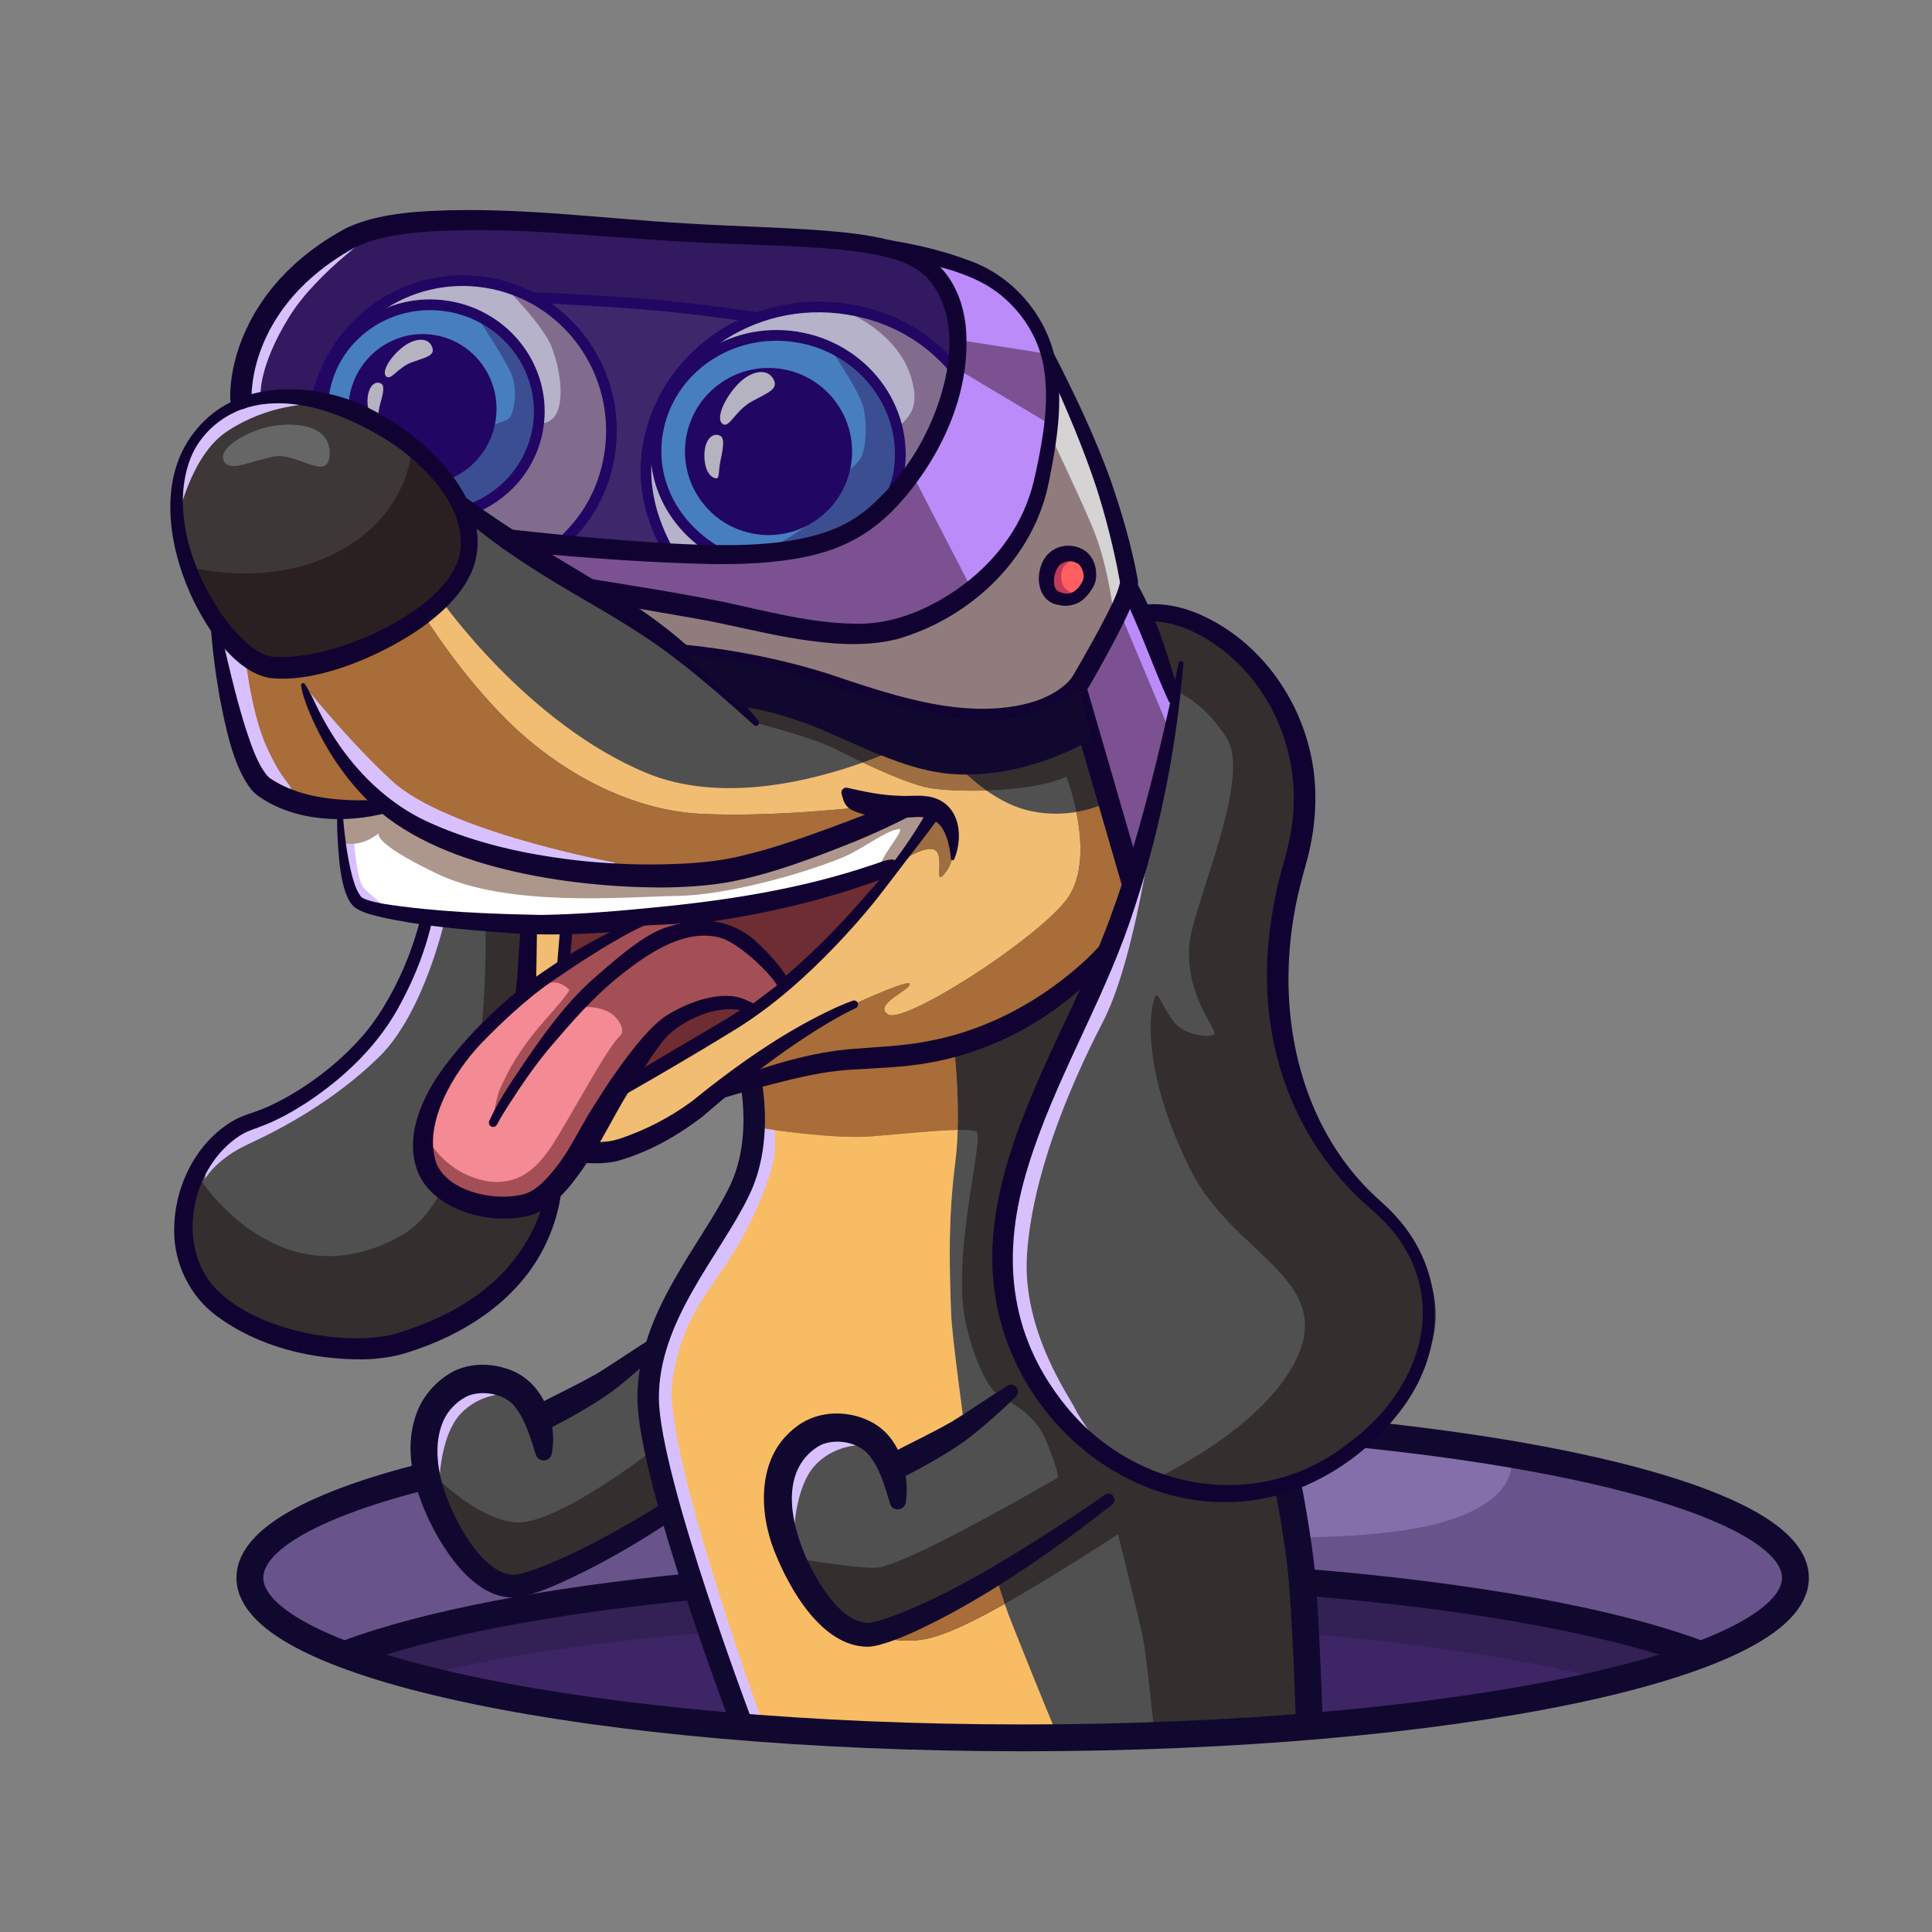 <svg xmlns="http://www.w3.org/2000/svg" xmlns:xlink="http://www.w3.org/1999/xlink" viewBox="0 0 1080 1080" width="1080" height="1080" preserveAspectRatio="xMidYMid meet" style="width: 100%; height: 100%; transform: translate3d(0px, 0px, 0px); content-visibility: visible;"><rect x="0" y="0" width="1080" height="1080" fill="#808080" stroke="none"/><defs><clipPath id="__lottie_element_7"><rect width="1080" height="1080" x="0" y="0"></rect></clipPath><clipPath id="__lottie_element_18"><path fill="#ffffff" clip-rule="nonzero" d=" M189.998,3.944 C89.498,-3.556 58.998,6.944 30.498,30.944 C1.998,54.944 -1.002,101.444 -1.002,101.444 C-1.002,101.444 28.998,89.444 74.998,112.944 C112.434,132.069 123.998,161.944 123.998,161.944 C123.998,161.944 151.998,181.944 151.998,181.944 C151.998,181.944 225.998,186.944 225.998,186.944 C225.998,186.944 293.498,194.944 336.998,176.944 C380.498,158.944 398.498,92.444 398.998,85.444 C399.498,78.444 405.498,42.944 381.998,25.944 C358.498,8.944 290.498,11.444 189.998,3.944" fill-opacity="1"></path></clipPath></defs><g clip-path="url(#__lottie_element_7)"><g transform="matrix(1,0,0,1,134.751,534.218)" opacity="1" style="display: block;"><g opacity="1" transform="matrix(1,0,0,1,437.583,323.376)"><path fill="rgb(132,111,170)" fill-opacity="1" d=" M-430.105,20.734 C-430.105,20.734 -421.323,-67.572 -13.666,-65.121 C437.333,-62.408 431.343,24.379 431.343,24.379 C431.343,24.379 418.499,47.073 418.499,47.073 C418.499,47.073 379.203,67.573 379.203,67.573 C379.203,67.573 352.022,20.734 -0.656,20.734 C-353.333,20.734 -377.646,66.496 -377.646,66.496 C-377.646,66.496 -398.459,59.908 -417.896,47.656 C-437.334,35.405 -430.105,20.734 -430.105,20.734z"></path></g><g opacity="1" transform="matrix(1,0,0,1,436.077,391.667)"><path fill="rgb(61,37,102)" fill-opacity="1" d=" M2.285,47.559 C315.95,47.559 376.139,0.448 376.139,0.448 C376.139,0.448 281.749,-47.558 0.85,-47.558 C-280.05,-47.558 -376.139,-1.797 -376.139,-1.797 C-376.139,-1.797 -311.38,47.559 2.285,47.559z"></path></g><g opacity="1" transform="matrix(1,0,0,1,433.311,374.92)"><path fill="rgb(51,32,85)" fill-opacity="1" d=" M-335.672,28.861 C-335.672,28.861 -235.954,-2.806 -7.508,-2.806 C220.938,-2.806 332.731,30.811 332.731,30.811 C332.731,30.811 377.605,16.028 377.605,16.028 C377.605,16.028 287.973,-30.811 -2.562,-30.811 C-293.097,-30.811 -377.605,14.972 -377.605,14.972 C-377.605,14.972 -335.672,28.861 -335.672,28.861z"></path></g><g opacity="1" transform="matrix(1,0,0,1,436.927,333.984)"><path fill="rgb(104,83,139)" fill-opacity="1" d=" M272.656,-56.132 C272.656,-56.132 283.278,-28.02 226.399,-15.202 C169.52,-2.384 57.244,-12.02 -16.677,-12.02 C-90.599,-12.02 -173.172,-4.02 -218.011,-21.202 C-262.849,-38.384 -264.686,-56.965 -264.686,-56.965 C-264.686,-56.965 -432,-37.926 -432,13.771 C-432,33.545 -381.221,55.909 -381.221,55.909 C-381.221,55.909 -253.341,10.126 -13.009,10.126 C227.323,10.126 379.86,56.965 379.86,56.965 C379.86,56.965 432,40.111 432,13.771 C432,-28.535 272.656,-56.132 272.656,-56.132z"></path></g><g opacity="1" transform="matrix(1,0,0,1,255.56,174.804)"><path fill="rgb(80,80,80)" fill-opacity="1" d=" M-23.941,45.443 C-7.867,16.996 13.219,-21.55 23.941,-45.443 C21.463,-41.801 -12.856,9.03 -23.941,45.443z"></path></g><g opacity="1" transform="matrix(1,0,0,1,297.11,430.718)"><path fill="rgb(80,80,80)" fill-opacity="1" d=" M-16.193,0.064 C-16.193,0.064 -2.931,0.878 16.895,1.896 C-1.186,0.181 -14.136,-1.524 -16.895,-1.896 C-16.44,-0.619 -16.193,0.064 -16.193,0.064z"></path></g><g opacity="1" transform="matrix(1,0,0,1,283.9,117.7)"><path fill="rgb(80,80,80)" fill-opacity="1" d=" M2.587,-7.534 C1.318,-2.898 -0.363,2.118 -2.586,7.534 C-1.103,4.065 0.106,0.988 0.969,-1.585 C1.614,-3.507 2.147,-5.501 2.587,-7.534z"></path></g><g opacity="1" transform="matrix(1,0,0,1,447.105,218.327)"><path fill="rgb(80,80,80)" fill-opacity="1" d=" M-74.135,-160.879 C-64.855,-163.546 -48.675,-168.145 -48.675,-168.145 C-48.675,-168.145 -44.117,-132.058 -47.873,-102.647 C-51.63,-73.236 -51.33,-48.435 -50.16,-17.768 C-49.671,-4.952 -42.629,45.922 -42.629,45.922 C-42.629,45.922 -128.116,34.883 -142.688,59.525 C-150.145,72.135 -149.077,103.271 -138.522,125.783 C-127.188,149.955 -110.322,162.35 -99.855,164.121 C-94.664,164.999 -70.832,155.469 -54.439,145.621 C-36.62,134.916 -24.736,129.428 -24.736,129.428 C-24.736,129.428 -19.279,147.105 -16.355,154.454 C0.235,196.15 7.901,214.334 9.492,218.076 C70.04,217.095 150.145,212.561 150.145,212.561 C150.145,212.561 147.257,153.67 146.312,133.729 C145.367,113.788 138.7,76.01 138.7,76.01 C138.7,76.01 90.7,101.343 32.034,56.454 C-26.633,11.565 -28.756,-64.435 -11.028,-112.879 C6.7,-161.323 37.928,-218.076 37.928,-218.076 C37.928,-218.076 -6.633,-179.99 -32.411,-173.323 C-58.188,-166.657 -92.914,-164.254 -112.704,-160.727 C-122.452,-158.99 -134.191,-156.257 -143.599,-153.932 C-135.788,-155.674 -126.95,-157.564 -120.862,-158.624 C-107.524,-160.944 -83.415,-158.212 -74.135,-160.879z"></path></g><g opacity="1" transform="matrix(1,0,0,1,245.981,324.535)"><path fill="rgb(80,80,80)" fill-opacity="1" d=" M-16.583,-95.707 C-16.018,-98.448 -15.265,-101.321 -14.362,-104.287 C-14.457,-104.119 -14.555,-103.945 -14.65,-103.777 C-34.235,-69.134 33.666,104.21 33.666,104.21 C33.666,104.21 33.873,104.239 34.235,104.287 C27.599,85.668 -23.844,-60.462 -16.583,-95.707z"></path></g><g opacity="1" transform="matrix(1,0,0,1,280.408,127.297)"><path fill="rgb(80,80,80)" fill-opacity="1" d=" M0.906,-2.064 C0.343,-0.746 -0.266,0.636 -0.906,2.064 C-0.813,1.926 -0.761,1.85 -0.761,1.85 C-0.173,0.523 0.379,-0.78 0.906,-2.064z"></path></g><g opacity="1" transform="matrix(1,0,0,1,385.462,435.162)"><path fill="rgb(80,80,80)" fill-opacity="1" d=" M58.121,1.397 C18.972,1.681 -36.47,-0.752 -71.458,-2.548 C-59.364,-1.401 -44.987,-0.25 -29.841,0.508 C10.916,2.548 71.458,1.997 71.458,1.997 C71.458,1.997 71.35,1.747 71.135,1.241 C66.679,1.313 62.325,1.367 58.121,1.397z"></path></g><g opacity="1" transform="matrix(1,0,0,1,294.932,87.28)"><path fill="rgb(80,80,80)" fill-opacity="1" d=" M-8.335,-18.526 C-8.335,-18.526 -1.118,-20.49 8.573,-22.886 C-0.728,-20.812 -8.574,-18.948 -8.574,-18.948 C-8.574,-18.948 -4.307,3.753 -8.446,22.886 C-0.884,-4.733 -8.335,-18.526 -8.335,-18.526z"></path></g><g opacity="1" transform="matrix(1,0,0,1,169.771,285.443)"><path fill="rgb(80,80,80)" fill-opacity="1" d=" M60.506,-67.117 C60.506,-67.117 36.761,-49.611 23.609,-40.85 C10.33,-32.006 -2.649,-26.82 -2.649,-26.82 C-2.649,-26.82 -16.41,-58.474 -44.632,-48.346 C-72.854,-38.217 -67.299,10.449 -58.188,26.227 C-49.077,42.005 -37.299,64.005 -20.41,65.56 C-3.521,67.116 72.854,25.074 72.854,25.074 C72.854,25.074 58.987,-19.56 58.552,-34.648 C58.117,-49.736 60.506,-67.117 60.506,-67.117z"></path></g><g opacity="1" transform="matrix(1,0,0,1,339.367,266.526)"><path fill="rgb(248,188,100)" fill-opacity="1" d=" M42.716,115.589 C26.977,118.48 13.627,112.873 13.627,112.873 C13.627,112.873 12.467,112.308 12.467,112.308 C10.393,112.816 8.731,113.038 7.614,112.89 C2.249,112.178 -4.1,107.953 -10.425,101.16 C-10.425,101.16 -13.085,99.865 -13.085,99.865 C-13.085,99.865 -18.497,91.035 -18.497,91.035 C-20.818,87.682 -23.072,84.017 -25.206,80.089 C-25.206,80.089 -31.37,70.031 -31.37,70.031 C-31.37,70.031 -30.87,70.116 -30.003,70.261 C-39.427,47.772 -34.813,18.229 -27.19,6.362 C-24.095,1.544 -6.787,-4.182 4.219,-0.588 C18.488,4.071 26.716,19.256 26.716,19.256 C26.716,19.256 65.11,-2.27 65.11,-2.27 C65.11,-2.27 58.067,-53.149 57.578,-65.967 C56.408,-96.633 56.108,-121.436 59.864,-150.847 C60.623,-156.788 61.039,-163 61.225,-169.133 C48.949,-168.93 28.761,-166.758 12.66,-165.513 C-6.528,-164.029 -39.453,-168.692 -50.078,-170.317 C-50.591,-166.141 -51.476,-161.49 -52.881,-156.36 C-53.32,-154.326 -53.853,-152.332 -54.498,-150.411 C-55.362,-147.838 -56.57,-144.762 -58.053,-141.292 C-58.58,-140.008 -59.133,-138.706 -59.721,-137.378 C-59.721,-137.378 -59.773,-137.302 -59.866,-137.165 C-70.587,-113.272 -91.674,-74.725 -107.748,-46.278 C-108.651,-43.312 -109.405,-40.439 -109.969,-37.698 C-117.23,-2.453 -65.788,143.677 -59.152,162.296 C-56.392,162.669 -43.443,164.373 -25.363,166.088 C9.625,167.885 65.067,170.317 104.216,170.033 C108.42,170.003 112.774,169.949 117.23,169.877 C115.638,166.135 107.973,147.951 91.383,106.256 C90.082,102.986 88.806,99.48 87.555,95.799 C84.45,97.55 81.428,99.217 78.549,100.756 C67.016,106.92 53.109,113.68 42.716,115.589z"></path></g></g><g transform="matrix(1,0,0,1,236.876,536.614)" opacity="1" style="display: block;"><g opacity="1" transform="matrix(1,0,0,1,202.795,61.772)"><path fill="rgb(248,188,100)" fill-opacity="1" d=" M-1.415,0.227 C-3.247,0.68 -4.99,1.117 -6.613,1.529 C-2.512,0.591 2.105,-0.472 6.613,-1.529 C3.916,-0.951 1.194,-0.355 -1.415,0.227z"></path></g><g opacity="1" transform="matrix(1,0,0,1,189.462,78.557)"><path fill="rgb(80,80,80)" fill-opacity="1" d=" M-4.991,-12.199 C-4.991,-12.199 -0.244,-13.491 6.719,-15.257 C-0.892,-13.517 -6.719,-12.214 -6.719,-12.214 C-6.719,-12.214 -5.715,14.717 -5.715,14.717 C-5.715,14.717 -4.472,14.924 -2.3,15.257 C-0.053,-3.051 -4.991,-12.199 -4.991,-12.199z"></path></g><g opacity="1" transform="matrix(1,0,0,1,351.181,216.763)"><path fill="rgb(52,46,46)" fill-opacity="1" d=" M142.054,145.179 C140.463,137.626 132.093,77.616 132.093,77.616 C132.093,77.616 64.054,95.402 21.387,54.513 C-21.279,13.624 -32.652,-38.194 -24.489,-74.875 C-16.39,-111.265 8.721,-166.598 16.943,-185.042 C25.165,-203.487 29.195,-216.512 29.195,-216.512 C29.195,-216.512 -9.279,-183.71 -32.168,-176.821 C-55.057,-169.932 -61.341,-166.045 -76.212,-164.893 C-91.083,-163.741 -112.36,-164.078 -123.044,-161.129 C-126.994,-160.039 -134.226,-158.291 -141.774,-156.521 C-136.395,-157.675 -131.119,-158.749 -127.064,-159.454 C-113.726,-161.775 -89.617,-159.043 -80.337,-161.71 C-71.057,-164.377 -54.877,-168.976 -54.877,-168.976 C-54.877,-168.976 -51.979,-145.995 -52.715,-121.766 C-47.369,-121.854 -43.516,-121.571 -42.168,-120.673 C-37.724,-117.71 -56.613,-50.154 -48.057,-13.265 C-39.502,23.623 -27.66,28.312 -27.66,28.312 C-27.66,28.312 -9.968,35.531 -3.39,51.623 C4.165,70.109 3.276,72.623 3.276,72.623 C3.276,72.623 -81.39,121.957 -97.971,122.957 C-107.677,123.542 -137.264,118.741 -143.943,117.629 C-143.709,118.186 -143.475,118.742 -143.224,119.29 C-141.929,122.119 -140.563,124.845 -139.145,127.456 C-139.145,127.456 -132.437,138.404 -132.437,138.404 C-129.804,142.208 -127.087,145.605 -124.365,148.529 C-124.365,148.529 -101.473,159.676 -101.473,159.676 C-82.993,155.143 -31.28,127.402 -31.28,127.402 C-29.701,132.94 -28.066,138.218 -26.384,143.167 C1.788,127.276 36.943,104.29 36.943,104.29 C36.943,104.29 49.387,153.946 51.165,163.785 C52.943,173.623 57.387,216.512 57.387,216.512 C57.387,216.512 84.019,215.891 104.252,214.561 C124.486,213.231 143.943,211.731 143.943,211.731 C143.943,211.731 143.645,152.732 142.054,145.179z"></path></g><g opacity="1" transform="matrix(1,0,0,1,241.837,73.945)"><path fill="rgb(168,109,56)" fill-opacity="1" d=" M8.065,24.673 C24.165,23.428 44.354,21.257 56.629,21.053 C57.366,-3.176 54.467,-26.158 54.467,-26.158 C54.467,-26.158 38.287,-21.558 29.007,-18.891 C19.727,-16.224 -4.382,-18.956 -17.72,-16.635 C-21.775,-15.93 -27.051,-14.855 -32.431,-13.702 C-36.938,-12.645 -41.554,-11.581 -45.656,-10.643 C-52.618,-8.877 -57.366,-7.585 -57.366,-7.585 C-57.366,-7.585 -52.427,1.562 -54.674,19.87 C-44.048,21.495 -11.123,26.157 8.065,24.673z"></path></g><g opacity="1" transform="matrix(1,0,0,1,287.253,363.388)"><path fill="rgb(168,109,56)" fill-opacity="1" d=" M-37.544,13.051 C-37.544,13.051 -36.384,13.616 -36.384,13.616 C-36.384,13.616 -23.034,19.223 -7.295,16.332 C3.098,14.423 17.005,7.663 28.538,1.499 C31.417,-0.04 34.439,-1.707 37.544,-3.458 C35.863,-8.408 34.228,-13.684 32.648,-19.223 C32.648,-19.223 -19.065,8.518 -37.544,13.051z"></path></g><g opacity="1" transform="matrix(1,0,0,1,222.781,360.228)"><path fill="rgb(80,80,80)" fill-opacity="1" d=" M4.036,5.063 C1.314,2.139 -1.403,-1.258 -4.036,-5.063 C-4.036,-5.063 1.376,3.768 1.376,3.768 C1.376,3.768 4.036,5.063 4.036,5.063z"></path></g><g opacity="1" transform="matrix(1,0,0,1,208.954,339.19)"><path fill="rgb(80,80,80)" fill-opacity="1" d=" M3.082,5.029 C1.664,2.417 0.298,-0.309 -0.996,-3.137 C-1.247,-3.685 -1.482,-4.242 -1.715,-4.799 C-2.583,-4.943 -3.082,-5.029 -3.082,-5.029 C-3.082,-5.029 3.082,5.029 3.082,5.029z"></path></g><g opacity="1" transform="matrix(1,0,0,1,71.434,313.068)"><path fill="rgb(52,46,46)" fill-opacity="1" d=" M58.131,-40.167 C58.131,-40.167 2.689,3.319 -20.2,1.319 C-43.089,-0.681 -67.464,-26.903 -67.464,-26.903 C-67.464,-26.903 -57.532,31.986 -22.421,37.138 C-1.783,40.167 67.464,-6.396 67.464,-6.396 C67.464,-6.396 58.131,-40.167 58.131,-40.167z"></path></g><g opacity="1" transform="matrix(1,0,0,1,23.763,260.109)"><path fill="rgb(216,192,255)" fill-opacity="1" d=" M14.466,-27.056 C14.466,-27.056 -0.103,-27.834 -11.808,-13.278 C-23.513,1.277 -14.806,27.833 -14.806,27.833 C-14.806,27.833 -13.657,5.113 -3.473,-6.056 C7.911,-18.542 23.513,-17.556 23.513,-17.556 C23.513,-17.556 14.466,-27.056 14.466,-27.056z"></path></g><g opacity="1" transform="matrix(1,0,0,1,222.017,288.791)"><path fill="rgb(216,192,255)" fill-opacity="1" d=" M14.466,-27.055 C14.466,-27.055 -0.103,-27.833 -11.808,-13.277 C-23.513,1.278 -14.806,27.833 -14.806,27.833 C-14.806,27.833 -13.656,5.114 -3.472,-6.055 C7.912,-18.541 23.513,-17.555 23.513,-17.555 C23.513,-17.555 14.466,-27.055 14.466,-27.055z"></path></g><g opacity="1" transform="matrix(1,0,0,1,160.292,261.747)"><path fill="rgb(216,192,255)" fill-opacity="1" d=" M23.455,-164.955 C23.455,-164.955 20.433,-140.953 9.765,-123.615 C-0.903,-106.277 -28.116,-62.904 -30.799,-47.852 C-33.483,-32.8 -36.498,0.451 -21.163,49.878 C-5.827,99.304 18.498,166.639 18.498,166.639 C18.498,166.639 30.498,168.471 30.498,168.471 C30.498,168.471 -26.282,12.647 -21.393,-25.139 C-16.504,-62.924 0.832,-77.36 14.832,-101.36 C28.832,-125.36 35.279,-146.459 35.889,-153.91 C36.498,-161.361 35.915,-166.628 35.915,-166.628 C35.915,-166.628 23.455,-168.472 23.455,-168.472 C23.455,-168.472 23.455,-164.955 23.455,-164.955z"></path></g></g><g transform="matrix(1,0,0,1,102.177,561.667)" opacity="1" style="display: block;"><g opacity="1" transform="matrix(1,0,0,1,469.5,325.063)"><path stroke-linecap="butt" stroke-linejoin="miter" fill-opacity="0" stroke-miterlimit="10" stroke="rgb(17,8,47)" stroke-opacity="1" stroke-width="15" d=" M192.025,-84.744 C333.172,-70.02 432,-39.731 432,-4.757 C432,44.672 238.587,84.743 0,84.743 C-238.587,84.743 -432,44.672 -432,-4.757 C-432,-26.382 -394.979,-46.215 -333.352,-61.686"></path></g><g opacity="1" transform="matrix(1,0,0,1,189.053,343.788)"><path stroke-linecap="butt" stroke-linejoin="miter" fill-opacity="0" stroke-miterlimit="10" stroke="rgb(17,8,47)" stroke-opacity="1" stroke-width="15" d=" M96.542,-18.635 C14.978,-10.673 -52.616,2.42 -96.541,18.635"></path></g><g opacity="1" transform="matrix(1,0,0,1,737.598,343.101)"><path stroke-linecap="butt" stroke-linejoin="miter" fill-opacity="0" stroke-miterlimit="10" stroke="rgb(17,8,47)" stroke-opacity="1" stroke-width="15" d=" M111.762,20.399 C63.197,1.877 -16.01,-12.696 -111.762,-20.4"></path></g><g opacity="1" transform="matrix(1,0,0,1,622.823,331.333)"><path stroke-linecap="butt" stroke-linejoin="miter" fill-opacity="0" stroke-miterlimit="10" stroke="rgb(17,8,47)" stroke-opacity="1" stroke-width="15" d=" M7,73 C7,73 5,6 2,-19 C-1,-44 -7,-73 -7,-73"></path></g><g opacity="1" transform="matrix(1,0,0,1,427.27,239.834)"><path fill="rgb(17,8,47)" fill-opacity="1" d=" M38.452,-20.822 C29.559,-12.127 20.275,-3.89 10.397,3.679 C-1.368,11.989 -13.582,18.679 -26.275,25.183 C-35.246,29.285 -41.705,16.737 -33.111,11.832 C-21.191,5.503 -8.519,-0.362 3.079,-7.041 C13.17,-13.357 23.564,-20.536 33.653,-26.847 C37.574,-29.285 41.705,-24.084 38.452,-20.822z"></path></g><g opacity="1" transform="matrix(1,0,0,1,422.052,292.433)"><path fill="rgb(17,8,47)" fill-opacity="1" d=" M97.499,-13.038 C67.026,10.823 35.165,33.487 0.571,51.396 C-10.175,56.782 -20.789,62.106 -32.629,65.408 C-33.565,65.712 -35.059,65.927 -36.022,66.141 C-36.896,66.332 -38.184,66.349 -39.097,66.447 C-64.821,66.392 -82.981,34.145 -91.256,13.195 C-100.051,-8.732 -100.948,-38.61 -80.976,-55.006 C-69.194,-65.43 -51.819,-66.448 -38.035,-59.669 C-28.41,-55.024 -22.373,-46.212 -19.471,-36.366 C-17.475,-29.2 -16.735,-21.569 -17.917,-14.204 C-18.646,-9.274 -25.596,-9.023 -26.763,-13.774 C-29.55,-23.227 -32.54,-33.985 -39.126,-41.419 C-44.838,-47.685 -55.409,-49.647 -63.359,-47.137 C-66.11,-46.263 -68.519,-44.552 -70.717,-42.725 C-89.353,-26.6 -80.396,3.958 -70.532,22.99 C-64.338,34.745 -52.88,52.939 -38.79,53.082 C-38.301,53.109 -37.348,52.921 -36.84,52.838 C-33.086,52.135 -29.363,50.863 -25.458,49.447 C2.89,38.688 29.425,23.137 55.031,6.953 C67.963,-1.291 80.879,-9.715 93.418,-18.525 C96.958,-20.95 100.948,-15.911 97.499,-13.038z"></path></g><g opacity="1" transform="matrix(1,0,0,1,229.373,212.675)"><path fill="rgb(17,8,47)" fill-opacity="1" d=" M38.452,-20.822 C29.559,-12.127 20.275,-3.89 10.397,3.679 C-1.368,11.989 -13.582,18.679 -26.275,25.183 C-35.246,29.285 -41.705,16.737 -33.111,11.832 C-21.191,5.503 -8.519,-0.362 3.079,-7.041 C13.17,-13.357 23.564,-20.536 33.653,-26.847 C37.574,-29.285 41.705,-24.084 38.452,-20.822z"></path></g><g opacity="1" transform="matrix(1,0,0,1,201.172,267.946)"><path fill="rgb(17,8,47)" fill-opacity="1" d=" M72.559,20.031 C56.218,30.938 39.307,40.983 21.688,49.723 C11.082,54.824 0.384,60.052 -11.228,62.842 C-35.501,67.737 -54.179,39.335 -63.242,20.712 C-72.421,1.515 -78.327,-21.131 -69.578,-41.826 C-65.62,-50.951 -58.262,-58.718 -49.425,-63.245 C-39.968,-67.737 -29.054,-67.643 -19.344,-64.266 C-0.224,-57.938 8.644,-35.666 5.065,-16.876 C4.15,-12.186 -2.461,-11.943 -3.781,-16.446 C-6.943,-26.043 -9.723,-36.598 -16.408,-44.335 C-20.295,-48.444 -26.025,-50.483 -32.036,-50.818 C-35.995,-50.991 -39.849,-50.377 -43.243,-48.584 C-48.6,-45.57 -52.945,-41.04 -55.475,-35.439 C-61.193,-22.529 -58.808,-6.82 -54.039,6.327 C-48.438,21.49 -34.495,48.946 -16.984,50.698 C-14.439,50.818 -12.16,50.071 -9.63,49.387 C11.292,42.645 31.075,31.873 50.229,20.911 C55.801,17.69 61.22,14.414 66.654,10.971 C72.692,7.38 78.327,15.876 72.559,20.031z"></path></g><g opacity="1" transform="matrix(1,0,0,1,293.517,219.111)"><path stroke-linecap="butt" stroke-linejoin="miter" fill-opacity="0" stroke-miterlimit="10" stroke="rgb(17,8,47)" stroke-opacity="1" stroke-width="12" d=" M21.306,-189.111 C21.306,-189.111 33.75,-148.667 17.75,-115.333 C1.75,-82 -33.75,-44.667 -33.361,1.111 C-32.971,46.889 21.306,189.111 21.306,189.111"></path></g></g><g transform="matrix(1,0,0,1,73.297,112.093)" opacity="1" style="display: block;"><g opacity="1" transform="matrix(1,0,0,1,365.262,372.139)"><path fill="rgb(80,80,80)" fill-opacity="1" d=" M-120.742,157.809 C-120.742,157.809 -99.021,163.449 -77.074,153.434 C-66.064,148.41 -37.273,126.154 -37.273,126.154 C-37.273,126.154 10.101,112.217 22.434,109.69 C34.766,107.163 40.056,107.746 89.879,101.909 C139.702,96.073 181.36,46.19 181.36,46.19 C181.36,46.19 158.378,97.384 126.847,179.781 C95.316,262.178 178.15,363.986 261.908,349.754 C345.667,335.523 365.012,267.155 358.289,233.608 C351.979,202.121 326.386,189.909 307.605,164.447 C290.462,141.204 273.766,99.411 274.461,50.402 C275.117,4.186 310.491,-39.372 279.015,-87.868 C241.662,-145.42 199.701,-141.54 199.701,-141.54 C199.701,-141.54 193.229,-158.591 193.229,-158.591 C193.229,-158.591 184.148,-200.102 178.781,-216.414 C173.413,-232.726 151.977,-277.456 148.763,-283.215 C145.548,-288.974 142.77,-308.255 120.545,-324.676 C102.409,-338.076 68.18,-342.231 68.18,-342.231 C68.18,-342.231 48.633,-349.747 15.145,-350.54 C-30.889,-351.63 -96.858,-357.983 -140.586,-360.23 C-213.679,-363.986 -229.545,-357.835 -254.384,-344.21 C-305.039,-316.425 -304.766,-259.334 -304.766,-259.334 C-304.766,-259.334 -307.619,-258.002 -320.359,-248.757 C-365.012,-216.358 -318.098,-133.039 -318.098,-133.039 C-318.098,-133.039 -304.386,-58.584 -292.911,-45.941 C-281.436,-33.298 -248.604,-31.017 -248.604,-31.017 C-248.604,-31.017 -249.894,14.223 -238.01,20.152 C-226.126,26.082 -199.979,28.606 -199.979,28.606 C-199.979,28.606 -205.675,54.262 -220.374,79.555 C-227.63,92.04 -240.344,103.383 -249.244,113.577 C-275.764,143.955 -306.589,129.449 -331.124,177.141 C-352.496,218.684 -309.237,283.971 -218.163,267.656 C-127.089,251.341 -127.195,163.907 -127.195,163.907 C-127.195,163.907 -120.742,157.809 -120.742,157.809z"></path></g><g opacity="1" transform="matrix(1,0,0,1,410.938,193.035)"><path fill="rgb(144,124,125)" fill-opacity="1" d=" M-75.746,38.412 C-52.706,43.242 -6.676,56.133 26.859,43.14 C60.394,30.147 92.885,-2.29 100.09,-45.395 C107.129,-87.512 102.893,-101.98 102.893,-101.98 C102.893,-101.98 121.345,-71.003 133.47,-36.279 C145.596,-1.555 147.865,22.697 147.865,22.697 C147.865,22.697 119.081,80.189 119.081,80.189 C119.081,80.189 93.023,101.98 56.935,97.185 C20.846,92.391 -18.817,75.496 -38.889,71.236 C-58.961,66.977 -102.477,60.16 -102.477,60.16 C-102.477,60.16 -127.617,41.542 -127.617,41.542 C-127.617,41.542 -147.865,25.055 -147.865,25.055 C-147.865,25.055 -98.785,33.582 -75.746,38.412z"></path></g><g opacity="1" transform="matrix(1,0,0,1,536.371,163.471)"><path fill="rgb(213,211,212)" fill-opacity="1" d=" M-20.817,-72.146 C-20.817,-72.146 -1.342,-29.109 7.749,-4.878 C16.84,19.354 22.431,52.26 22.431,52.26 C22.431,52.26 13.281,72.146 13.281,72.146 C13.281,72.146 10.836,41.949 0.532,17.968 C-9.772,-6.013 -22.431,-32.038 -22.431,-32.038 C-22.431,-32.038 -20.676,-50.951 -20.676,-50.951 C-20.676,-50.951 -20.817,-72.146 -20.817,-72.146z"></path></g><g opacity="1" transform="matrix(1,0,0,1,120.492,533.606)"><path fill="rgb(52,46,46)" fill-opacity="1" d=" M100.609,-90.588 C100.609,-90.588 99.88,-96.971 99.88,-96.971 C99.88,-96.971 101.346,-106.339 101.346,-106.339 C101.346,-106.339 102.244,-116.81 102.244,-116.81 C102.244,-116.81 101.622,-129.112 101.622,-129.112 C101.622,-129.112 103.299,-129.107 103.299,-129.107 C103.299,-129.107 103.337,-129.555 103.337,-129.555 C103.337,-129.555 77.63,-130.211 77.63,-130.211 C77.63,-130.211 82.157,16.18 30.333,45.12 C-39.207,83.954 -83.755,10.898 -83.755,10.898 C-83.755,10.898 -117.71,69.29 -46.693,99.75 C24.324,130.211 92.372,80.709 106.203,48.281 C110,39.378 117.71,-4.089 117.71,-4.089 C117.71,-4.089 95.564,-4.908 83.248,-14.104 C74.673,-20.506 74.544,-34.72 74.544,-39.825 C91.211,-57.216 100.609,-90.588 100.609,-90.588z"></path></g><g opacity="1" transform="matrix(1,0,0,1,237.225,404.394)"><path fill="rgb(102,102,102)" fill-opacity="1" d=" M-6.239,-0.16 C-6.239,-0.16 -6.241,-0.044 -6.245,0.125 C-6.245,0.125 6.245,0.16 6.245,0.16 C6.245,0.16 -6.239,-0.16 -6.239,-0.16z"></path></g><g opacity="1" transform="matrix(1,0,0,1,235.798,417.781)"><path fill="rgb(168,109,56)" fill-opacity="1" d=" M5.23,5.434 C5.23,5.434 7.673,-13.228 7.673,-13.228 C7.673,-13.228 -4.817,-13.262 -4.817,-13.262 C-4.85,-11.677 -5.021,-3.234 -5.026,1.178 C-5.032,6.058 -7.673,13.262 -7.673,13.262"></path></g><g opacity="1" transform="matrix(1,0,0,1,222.953,410.645)"><path fill="rgb(102,102,102)" fill-opacity="1" d=" M-0.216,6.151 C-0.216,6.151 0.839,-6.147 0.839,-6.147 C0.839,-6.147 -0.839,-6.151 -0.839,-6.151 C-0.839,-6.151 -0.216,6.151 -0.216,6.151z"></path></g><g opacity="1" transform="matrix(1,0,0,1,369.152,135.639)"><path fill="rgb(124,81,145)" fill-opacity="1" d=" M67.149,-107.535 C67.149,-107.535 110.636,-98.132 123.066,-82.775 C135.495,-67.419 156.617,-49.474 141.084,14.79 C126.203,76.357 81.235,104.397 31.947,106.569 C10.013,107.535 -17.082,98.847 -42.536,94.083 C-77.199,87.596 -107.707,84.254 -107.707,84.254 C-107.707,84.254 -156.617,55.034 -156.617,55.034 C-156.617,55.034 -42.476,62.542 -28.939,61.815 C-15.402,61.089 19.34,67.532 58.048,28.961 C96.756,-9.61 96.169,-66.489 88.014,-81.317 C78.832,-98.009 67.149,-107.535 67.149,-107.535z"></path></g><g opacity="1" transform="matrix(1,0,0,1,322.023,437.535)"><path fill="rgb(109,45,50)" fill-opacity="1" d=" M43.014,0.83 C42.923,1.408 62.223,-15.985 74.749,-28.839 C87.274,-41.692 103.85,-64.773 103.85,-64.773 C103.85,-64.773 71.921,-55.785 60.065,-51.693 C48.208,-47.602 3.971,-40.503 3.971,-40.503 C3.971,-40.503 -79.102,-31.638 -79.102,-31.638 C-79.102,-31.638 -84.059,19.023 -84.059,19.023 C-84.059,19.023 -103.851,58.179 -103.851,58.179 C-103.851,58.179 -84.798,64.413 -84.798,64.413 C-84.798,64.413 -58.206,64.773 -58.206,64.773 C-58.206,64.773 -11.576,37.725 -11.576,37.725 C-11.576,37.725 43.014,0.83 43.014,0.83z"></path></g><g opacity="1" transform="matrix(1,0,0,1,283.837,371.596)"><path fill="rgb(255,255,255)" fill-opacity="1" d=" M-166.944,-31.977 C-166.944,-31.977 -168.696,11.859 -156.586,20.696 C-147.003,27.689 -66.342,34.844 21.74,28.496 C60.548,25.7 143.758,0.653 143.758,0.653 C143.758,0.653 168.695,-31.663 168.695,-31.663 C168.695,-31.663 148.391,-34.845 148.391,-34.845 C148.391,-34.845 74.063,13.499 -4.908,5.098 C-83.878,-3.302 -129.276,-17.933 -144.476,-32.572 C-144.476,-32.572 -153.817,-30.733 -153.817,-30.733 C-153.817,-30.733 -166.944,-31.977 -166.944,-31.977z"></path></g><g opacity="1" transform="matrix(1,0,0,1,105.675,175.275)"><path fill="rgb(61,56,55)" fill-opacity="1" d=" M-32.58,83.654 C-32.58,83.654 -56.567,66.636 -70.336,38.313 C-83.777,10.666 -88.473,-34.873 -54.45,-56.377 C4.556,-93.672 88.473,-15.753 83.273,19.635 C78.073,55.024 10.595,93.672 -32.58,83.654z"></path></g><g opacity="1" transform="matrix(1,0,0,1,523.361,210.235)"><path fill="rgb(255,95,95)" fill-opacity="1" d=" M-7.11,-9.914 C-12.737,-5.152 -14.03,8.944 -6.09,11.81 C1.851,14.676 7.506,11.763 11.631,3.852 C14.03,-0.748 11.725,-8.108 8.271,-10.568 C4.818,-13.028 -1.483,-14.676 -7.11,-9.914z"></path></g><g opacity="1" transform="matrix(1,0,0,1,521.64,210.189)"><path fill="rgb(191,58,90)" fill-opacity="1" d=" M9.992,-10.521 C9.992,-10.521 -0.893,-9.64 -1.654,-1.579 C-2.811,10.672 9.348,9.984 9.348,9.984 C9.348,9.984 -9.814,19.435 -9.903,0 C-9.992,-19.435 9.992,-10.521 9.992,-10.521z"></path></g><g opacity="1" transform="matrix(1,0,0,1,112.828,199.867)"><path fill="rgb(43,32,33)" fill-opacity="1" d=" M44.187,-64.397 C44.187,-64.397 45.367,-23.299 -1.919,-1.2 C-39.728,16.47 -81.283,4.77 -81.283,4.77 C-81.283,4.77 -62.927,58.949 -32.68,61.673 C-2.433,64.396 30.936,46.134 43.819,35.949 C56.703,25.764 72.122,14.172 75.907,-3.705 C81.283,-29.1 44.187,-64.397 44.187,-64.397z"></path></g><g opacity="1" transform="matrix(1,0,0,1,79.734,140.742)"><path fill="rgb(102,102,102)" fill-opacity="1" d=" M-27.345,5.709 C-31.452,0.67 -23.759,-6.846 -9.723,-12.252 C4.314,-17.659 31.068,-17.914 31.26,0 C31.452,17.914 13.544,-0.127 0.153,2.386 C-13.238,4.898 -23.238,10.748 -27.345,5.709z"></path></g><g opacity="1" transform="matrix(1,0,0,1,79.43,260.824)"><path fill="rgb(240,189,114)" fill-opacity="1" d=" M3.756,0.404 C1.285,0.221 -1.21,-0.022 -3.756,-0.404 C-2.024,-0.03 0.552,0.274 3.756,0.404z"></path></g><g opacity="1" transform="matrix(1,0,0,1,61.666,293.427)"><path fill="rgb(240,189,114)" fill-opacity="1" d=" M8.719,30.435 C9.19,30.884 9.686,31.305 10.178,31.73 C1.82,18.836 -5.912,-12.23 -10.178,-31.73 C-7.29,-9.248 -1.627,20.555 8.719,30.435z"></path></g><g opacity="1" transform="matrix(1,0,0,1,54.824,243.954)"><path fill="rgb(240,189,114)" fill-opacity="1" d=" M-5.979,-9.397 C-5.979,-9.397 -5.721,-4.898 -5.066,2.113 C-2.817,3.704 1.385,6.6 5.979,9.397 C-2.78,1.65 -5.979,-9.397 -5.979,-9.397z"></path></g><g opacity="1" transform="matrix(1,0,0,1,348.47,380.369)"><path fill="rgb(240,189,114)" fill-opacity="1" d=" M-114.1,25 C-114.1,25 -104.999,26.885 -104.999,26.885 C-104.999,26.885 -112.673,84.361 -112.673,84.361 C-112.673,84.361 -130.299,115.345 -130.299,115.345 C-130.299,115.345 -118.15,120.432 -118.15,120.432 C-118.15,120.432 -91.06,122.708 -91.06,122.708 C-91.06,122.708 -83.173,118.076 -83.173,118.076 C-83.173,118.076 -24.26,86.716 9.308,64.403 C29.598,50.915 59.978,15.429 80.839,-10.535 C85.904,-13.736 97.19,-20.206 101.215,-17.06 C106.469,-12.952 99.584,5.027 107.083,-5.188 C114.581,-15.403 112.355,-33.648 104.062,-40.436 C99.055,-44.535 91.315,-44.189 85.953,-43.274 C85.953,-43.274 83.76,-43.617 83.76,-43.617 C83.76,-43.617 79.932,-41.831 79.932,-41.831 C79.932,-41.831 60.788,-41.379 60.788,-41.379 C60.788,-41.379 8.89,-35.315 -31.022,-37.602 C-70.934,-39.888 -109.602,-61.81 -137.118,-88.696 C-164.634,-115.583 -184.499,-148.008 -184.499,-148.008 C-184.499,-148.008 -184.475,-148.03 -184.441,-148.063 C-178.453,-153.247 -175.207,-157.037 -175.207,-157.037 C-175.207,-157.037 -127.251,-88.066 -60.406,-60.365 C-19.298,-43.33 30.484,-55.473 60.598,-66.214 C73.171,-60.277 88.267,-53.758 97.526,-52.039 C103.888,-50.858 116.21,-50.168 129.616,-50.607 C136.912,-45.448 145.542,-40.875 154.866,-38.99 C164.429,-37.056 172.923,-37.375 179.928,-38.564 C183.062,-23.134 184.5,-2.144 173.871,11.174 C155.403,34.314 83.538,80.194 74.646,74.638 C65.754,69.082 88.27,60.376 86.687,57.499 C85.104,54.623 42.456,74.992 42.456,74.992 C42.456,74.992 -15.709,114.306 -15.709,114.306 C-15.709,114.306 -14.563,113.974 -12.592,113.413 C-14.16,114.813 -33.543,131.919 -58.109,144.213 C-83.738,157.038 -103.95,149.579 -103.95,149.579 C-103.95,149.579 -146.768,137.965 -146.768,137.965 C-146.768,137.965 -153.433,116.307 -153.433,116.307 C-153.433,116.307 -130.984,76.25 -130.984,76.25 C-130.984,76.25 -126.631,59.872 -126.631,59.872 C-126.631,59.872 -127.369,55.505 -127.369,55.505 C-127.369,55.505 -126.631,46.898 -126.631,46.898 C-126.631,46.898 -125.553,40.009 -125.553,40.009 C-125.553,40.009 -125.734,36.427 -125.734,36.427 C-125.734,36.427 -124.678,24.129 -124.678,24.129 C-124.678,24.129 -117.489,24.148 -117.489,24.148 C-117.489,24.148 -114.1,25 -114.1,25z"></path></g><g opacity="1" transform="matrix(1,0,0,1,416.789,476.391)"><path fill="rgb(240,189,114)" fill-opacity="1" d=" M-70.467,14.474 C-54.96,10.39 -25.936,3.319 -11.444,3.493 C8.9,3.737 46.245,-2.321 63.025,-10.41 C65.084,-11.403 67.616,-12.798 70.467,-14.474 C41.81,1.964 -7.005,2.671 -20.936,3.336 C-30.168,3.776 -54.852,10.192 -70.467,14.474z"></path></g><g opacity="1" transform="matrix(1,0,0,1,554.238,357.617)"><path fill="rgb(240,189,114)" fill-opacity="1" d=" M5.621,22.953 C5.621,22.953 6.656,20.059 6.656,20.059 C6.656,20.059 -5.492,-22.953 -5.492,-22.953 C-5.492,-22.953 -5.918,-22.684 -6.656,-22.271 C-6.656,-22.271 5.621,22.953 5.621,22.953 C5.621,22.953 5.621,22.953 5.621,22.953z"></path></g><g opacity="1" transform="matrix(1,0,0,1,68.239,256.885)"><path fill="rgb(102,102,102)" fill-opacity="1" d=" M-7.436,-3.535 C-3.607,-0.148 1.28,2.611 7.436,3.535 C3.498,2.684 -2.221,-0.36 -7.436,-3.535z"></path></g><g opacity="1" transform="matrix(1,0,0,1,49.764,253.266)"><path fill="rgb(102,102,102)" fill-opacity="1" d=" M-1.724,-8.432 C-1.724,-8.432 -0.448,-1.495 1.724,8.432 C0.97,2.56 0.405,-2.811 -0.005,-7.199 C-1.09,-7.966 -1.724,-8.432 -1.724,-8.432z"></path></g><g opacity="1" transform="matrix(1,0,0,1,124.906,246.765)"><path fill="rgb(102,102,102)" fill-opacity="1" d=" M39.122,-14.459 C39.557,-14.885 41.72,-17.274 17.772,-1.412 C-3.11,12.421 -28.124,15.016 -41.72,14.463 C-3.768,17.274 25.167,-2.378 39.122,-14.459z"></path></g><g opacity="1" transform="matrix(1,0,0,1,262.188,360.262)"><path fill="rgb(173,151,141)" fill-opacity="1" d=" M172.235,-23.167 C168.718,-22.567 166.215,-21.725 166.215,-21.725 C166.215,-21.725 117.226,1.14 117.226,1.14 C117.226,1.14 67.987,20.701 -4.473,15.595 C-76.932,10.489 -122.826,-21.238 -122.826,-21.238 C-122.826,-21.238 -167.653,-15.497 -190.345,-35.106 C-189.498,-33.799 -188.644,-32.677 -187.787,-31.775 C-174.169,-17.438 -146.193,-20.688 -146.193,-20.688 C-146.193,-20.688 -144.398,-0.905 -144.398,-0.905 C-144.398,-0.905 -138.902,0.066 -133.676,-1.332 C-128.262,-2.78 -123.572,-6.578 -123.572,-6.578 C-123.572,-6.578 -128.774,-1.983 -91.245,16.034 C-51.521,35.106 13.614,28.933 43.176,28.48 C72.738,28.026 118.8,14.424 137.384,6.15 C147.561,1.618 159.85,-8.144 167.043,-8.933 C170.687,-9.332 159.005,4.06 157.111,10.054 C155.916,13.834 164.599,11.227 164.599,11.227 C164.599,11.227 165.573,10.55 167.12,9.572 C180.769,-7.416 190.345,-20.33 190.345,-20.33 C190.345,-20.33 172.235,-23.167 172.235,-23.167z"></path></g><g opacity="1" transform="matrix(1,0,0,1,443.478,337.883)"><path fill="rgb(102,102,102)" fill-opacity="1" d=" M-9.055,-0.788 C-9.055,-0.788 9.055,2.049 9.055,2.049 C4.048,-2.05 -3.694,-1.703 -9.055,-0.788z"></path></g><g opacity="1" transform="matrix(1,0,0,1,239.081,306.635)"><path fill="rgb(168,109,56)" fill-opacity="1" d=" M-99.719,32.389 C-99.719,32.389 -53.825,64.116 18.635,69.222 C91.094,74.329 140.333,54.767 140.333,54.767 C140.333,54.767 189.322,31.902 189.322,31.902 C189.322,31.902 170.177,32.355 170.177,32.355 C170.177,32.355 118.279,38.418 78.367,36.132 C38.455,33.845 -0.212,11.924 -27.728,-14.963 C-55.244,-41.849 -75.111,-74.274 -75.111,-74.274 C-75.111,-74.274 -75.086,-74.296 -75.052,-74.329 C-89.008,-62.248 -117.943,-42.596 -155.895,-45.407 C-159.099,-45.537 -161.673,-45.841 -163.405,-46.215 C-169.561,-47.139 -174.448,-49.898 -178.278,-53.285 C-182.872,-56.082 -187.073,-58.978 -189.322,-60.568 C-188.912,-56.181 -188.347,-50.81 -187.593,-44.938 C-183.326,-25.438 -175.596,5.627 -167.238,18.521 C-144.546,38.13 -99.719,32.389 -99.719,32.389z"></path></g><g opacity="1" transform="matrix(1,0,0,1,446.18,362.665)"><path fill="rgb(157,110,65)" fill-opacity="1" d=" M3.505,0.645 C8.76,4.753 1.875,22.732 9.374,12.517 C16.872,2.302 14.646,-15.944 6.354,-22.732 C6.354,-22.732 -3.222,-9.819 -16.871,7.169 C-11.806,3.968 -0.52,-2.501 3.505,0.645z"></path></g><g opacity="1" transform="matrix(1,0,0,1,523.558,421.244)"><path fill="rgb(102,102,102)" fill-opacity="1" d=" M-36.301,40.672 C-36.293,40.668 -36.286,40.664 -36.278,40.66 C-7.625,24.209 22.928,1.133 22.928,1.133 C22.928,1.133 36.301,-40.672 36.301,-40.672 C36.301,-40.672 21.002,2.09 21.002,2.09 C21.002,2.09 -15.912,28.684 -36.301,40.672z"></path></g><g opacity="1" transform="matrix(1,0,0,1,341.099,492.323)"><path fill="rgb(102,102,102)" fill-opacity="1" d=" M-5.222,1.458 C-2.812,0.772 0.846,-0.258 5.222,-1.458 C-1.04,0.192 -5.107,1.355 -5.107,1.355 C-5.107,1.355 -5.154,1.397 -5.222,1.458z"></path></g><g opacity="1" transform="matrix(1,0,0,1,543.144,482.763)"><path fill="rgb(52,46,46)" fill-opacity="1" d=" M167.002,94.179 C167.002,94.179 140.365,66.861 140.365,66.861 C140.365,66.861 118.346,35.782 118.346,35.782 C118.346,35.782 97.685,-11.972 97.825,-51.814 C97.965,-91.655 125.053,-148.503 101.133,-198.49 C77.212,-248.477 30.489,-252.542 30.489,-252.542 C30.489,-252.542 -29.066,-182.984 -29.066,-182.984 C-46.128,-181.149 -68.139,-179.379 -78.628,-181.022 C-97.089,-183.914 -212.029,-219.448 -212.029,-219.448 C-212.029,-219.448 -209.449,-206.703 -209.449,-206.703 C-209.449,-206.703 -193.75,-190.719 -193.75,-190.719 C-193.75,-190.719 -162.09,-182.505 -150.404,-176.607 C-146.42,-174.596 -140.579,-171.678 -134.076,-168.607 C-117.559,-174.499 -106.953,-179.969 -106.953,-179.969 C-106.953,-179.969 -87.701,-174.393 -87.701,-174.393 C-87.701,-174.393 -78.726,-162.665 -65.058,-152.999 C-48.863,-153.53 -31.084,-155.711 -20.289,-160.696 C-20.289,-160.696 -17.058,-152.336 -14.747,-140.957 C-4.946,-142.62 1.874,-145.982 4.438,-147.417 C4.438,-147.417 -5.984,-185.811 -5.984,-185.811 C-5.984,-185.811 -8.788,-185.414 -13.31,-184.837 C-13.31,-184.837 39.761,-209.052 39.761,-209.052 C39.761,-209.052 56.733,-203.139 69.628,-181.594 C82.524,-160.048 53.097,-94.694 48.974,-70.525 C43.984,-41.266 64.446,-18.694 62.315,-16.775 C60.184,-14.856 49.121,-15.635 42.62,-20.878 C36.12,-26.121 31.913,-38.216 30.127,-38.496 C27.943,-38.838 17.658,-3.047 49.654,60.154 C72.125,104.539 126.609,119.396 109.904,161.117 C93.199,202.838 28.036,232.469 28.036,232.469 C75.827,252.542 122.803,237.169 163.825,191.149 C212.03,137.072 167.002,94.179 167.002,94.179z"></path></g><g opacity="1" transform="matrix(1,0,0,1,446.31,415.01)"><path fill="rgb(168,109,56)" fill-opacity="1" d=" M76.031,-23.468 C57.563,-0.328 -14.303,45.553 -23.195,39.997 C-32.087,34.44 -9.571,25.733 -11.154,22.857 C-12.737,19.981 -55.385,40.351 -55.385,40.351 C-55.385,40.351 -113.549,79.664 -113.549,79.664 C-113.549,79.664 -112.404,79.331 -110.434,78.771 C-110.366,78.71 -110.318,78.668 -110.318,78.668 C-110.318,78.668 -106.251,77.503 -99.989,75.854 C-84.373,71.572 -59.689,65.155 -50.456,64.715 C-36.526,64.05 12.29,63.343 40.946,46.905 C61.335,34.917 98.25,8.323 98.25,8.323 C98.25,8.323 113.548,-34.44 113.548,-34.44 C113.548,-34.44 113.549,-34.44 113.549,-34.44 C113.549,-34.44 101.272,-79.664 101.272,-79.664 C98.708,-78.229 91.888,-74.869 82.087,-73.206 C85.22,-57.776 86.66,-36.786 76.031,-23.468z"></path></g><g opacity="1" transform="matrix(1,0,0,1,443.577,316.498)"><path fill="rgb(157,110,65)" fill-opacity="1" d=" M34.509,13.265 C20.841,3.599 11.867,-8.129 11.867,-8.129 C11.867,-8.129 -7.386,-13.704 -7.386,-13.704 C-7.386,-13.704 -17.992,-8.234 -34.509,-2.343 C-21.936,3.593 -6.841,10.113 2.419,11.832 C8.781,13.013 21.103,13.704 34.509,13.265z"></path></g><g opacity="1" transform="matrix(1,0,0,1,556.317,299.131)"><path fill="rgb(124,81,145)" fill-opacity="1" d=" M3.32,-81.439 C3.32,-81.439 27.508,-20.648 27.508,-20.648 C27.508,-20.648 3.543,81.439 3.543,81.439 C3.543,81.439 -27.508,-26.096 -27.508,-26.096 C-27.508,-26.096 3.32,-81.439 3.32,-81.439z"></path></g><g opacity="1" transform="matrix(1,0,0,1,474.223,56.898)"><path fill="rgb(186,139,249)" fill-opacity="1" d=" M-12.613,20.876 C-12.613,20.876 37.922,28.794 37.922,28.794 C37.922,28.794 30.677,2.016 11.763,-9.69 C-7.15,-21.396 -37.922,-28.794 -37.922,-28.794 C-37.922,-28.794 -17.463,-15.284 -15.428,0.289 C-13.393,15.862 -12.613,20.876 -12.613,20.876z"></path></g><g opacity="1" transform="matrix(1,0,0,1,475.559,155.681)"><path fill="rgb(186,139,249)" fill-opacity="1" d=" M-14.36,-61.914 C-14.36,-61.914 38.924,-30.103 38.924,-30.103 C38.924,-30.103 34.352,7.938 25.379,22.795 C16.406,37.652 -5.488,61.914 -5.488,61.914 C-5.488,61.914 -38.924,-2.796 -38.924,-2.796 C-38.924,-2.796 -25.002,-24.723 -20.556,-36.439 C-16.109,-48.154 -14.36,-61.914 -14.36,-61.914z"></path></g><g opacity="1" transform="matrix(1,0,0,1,568.281,255.696)"><path fill="rgb(186,139,249)" fill-opacity="1" d=" M-15.543,-25.619 C-15.543,-25.619 11.086,38.003 11.086,38.003 C11.086,38.003 15.543,22.786 15.543,22.786 C15.543,22.786 -8.644,-38.003 -8.644,-38.003 C-8.644,-38.003 -15.514,-26.846 -15.514,-26.846 C-15.514,-26.846 -15.543,-25.619 -15.543,-25.619z"></path></g><g opacity="1" transform="matrix(1,0,0,1,265.529,100.697)"><path fill="rgb(62,40,107)" fill-opacity="1" d=" M-205.033,12.108 C-205.033,12.108 -204.454,-14.09 -189.509,-39.596 C-179.988,-55.847 -163.177,-71.927 -141.687,-80.418 C-90.999,-100.447 -20.481,-86.147 30.57,-83.844 C89.25,-81.198 164.488,-84.424 182.74,-59.835 C204.654,-30.313 205.034,23.325 142.807,80.767 C133.861,89.024 112.103,95.122 85.904,96.763 C27.095,100.447 -52.994,89.976 -52.994,89.976 C-52.994,89.976 -82.309,69.316 -82.309,69.316 C-82.309,69.316 -102.388,36.954 -128.969,23.16 C-178.626,-2.61 -205.033,12.108 -205.033,12.108z"></path></g><g opacity="1" transform="matrix(1,0,0,1,262.029,57.408)"><path fill="rgb(51,25,95)" fill-opacity="1" d=" M199.17,36.359 C199.17,36.359 174.18,7.631 142.811,4.039 C111.442,0.447 84.318,7.41 84.318,7.41 C84.318,7.41 23.236,0.421 23.236,0.421 C23.236,0.421 -38.095,-3.671 -38.095,-3.671 C-38.095,-3.671 -76.66,-23.474 -117.189,-2.006 C-152.521,16.71 -154.676,52.924 -154.676,52.924 C-154.676,52.924 -172.297,48.713 -182.784,51.292 C-193.27,53.872 -201.533,55.397 -201.533,55.397 C-201.533,55.397 -199.053,-15.282 -133.191,-39.199 C-88.585,-55.397 -17.105,-42.064 29.454,-39.651 C72.698,-37.41 150.462,-39.374 172.613,-26.717 C194.764,-14.059 195.492,-4.437 198.512,4.935 C201.532,14.306 199.17,36.359 199.17,36.359z"></path></g><g opacity="1" transform="matrix(1,0,0,1,366.483,126.532)"><path fill="rgb(182,178,201)" fill-opacity="1" d=" M-66.145,69.354 C-66.145,69.354 -94.716,22.013 -65.638,-21.064 C-35.337,-65.951 10.567,-70.99 32.6,-65.987 C54.632,-60.985 79.754,-52.803 94.716,-32.764 C94.716,-32.764 85.381,12.916 65.071,35.728 C43.373,60.099 5.895,70.858 -26.272,70.924 C-58.438,70.99 -66.145,69.354 -66.145,69.354z"></path></g><g opacity="1" transform="matrix(1,0,0,1,187.857,115.881)"><path fill="rgb(182,178,201)" fill-opacity="1" d=" M-82.163,-4.671 C-82.163,-4.671 -70.338,-64.979 -12.855,-70.462 C44.627,-75.944 78.979,-30.801 80.572,8.906 C82.164,48.612 52.154,75.944 52.154,75.944 C52.154,75.944 23.477,73.865 23.477,73.865 C23.477,73.865 -2.911,56.617 -2.911,56.617 C-2.911,56.617 -19.698,25.027 -40.223,13.88 C-60.747,2.733 -82.163,-4.671 -82.163,-4.671z"></path></g><g opacity="1" transform="matrix(1,0,0,1,428.699,112.95)"><path fill="rgb(129,108,142)" fill-opacity="1" d=" M-32.5,-52.247 C-32.5,-52.247 1.633,-40.615 8.248,-10.576 C9.63,-4.302 9.495,-0.121 7.924,3.966 C5.873,9.302 -0.229,13.824 -0.229,13.824 C-0.229,13.824 2.659,21.713 1.763,30.82 C0.867,39.928 -2.284,52.247 -2.284,52.247 C-2.284,52.247 17.85,29.377 23.096,14.79 C28.342,0.202 32.5,-19.183 32.5,-19.183 C32.5,-19.183 20.872,-34.534 8.383,-38.879 C-4.106,-43.223 -32.5,-52.247 -32.5,-52.247z"></path></g><g opacity="1" transform="matrix(1,0,0,1,229.052,120.039)"><path fill="rgb(129,108,142)" fill-opacity="1" d=" M-20.875,-72.47 C-20.875,-72.47 40.534,-43.243 39.182,1.644 C37.621,53.493 9.416,72.47 9.416,72.47 C9.416,72.47 -16.517,70.634 -16.517,70.634 C-16.517,70.634 -40.534,53.019 -40.534,53.019 C-40.534,53.019 -2.007,38.991 -1.281,4.504 C-1.281,4.504 5.26,5.603 8.738,-1.02 C12.216,-7.643 11.923,-22.075 6.309,-37.449 C1.517,-50.571 -20.875,-72.47 -20.875,-72.47z"></path></g><g opacity="1" transform="matrix(1,0,0,1,369.468,127.917)"><path fill="rgb(71,126,192)" fill-opacity="1" d=" M56.948,37.281 C56.948,37.281 77.417,-23.274 18.66,-47.427 C-40.097,-71.581 -77.417,-20.848 -76.071,12.699 C-74.725,46.246 -51.213,66.163 -39.989,70.177 C-39.989,70.177 3.833,71.581 26.899,58.509 C49.966,45.437 56.948,37.281 56.948,37.281z"></path></g><g opacity="1" transform="matrix(1,0,0,1,168.439,114.986)"><path fill="rgb(71,126,192)" fill-opacity="1" d=" M-62.745,-3.776 C-62.745,-3.776 -56.795,-52.794 -14.731,-55.154 C27.333,-57.513 57.758,-39.525 60.252,3.983 C62.746,47.492 16.507,57.513 16.507,57.513 C16.507,57.513 -2.843,22.158 -23.393,11.824 C-43.943,1.49 -62.745,-3.776 -62.745,-3.776z"></path></g><g opacity="1" transform="matrix(1,0,0,1,390.994,139.288)"><path fill="rgb(59,78,145)" fill-opacity="1" d=" M-1.297,-58.133 C-1.297,-58.133 31.274,-39.121 35.117,-19.223 C38.959,0.674 36.146,26.023 36.146,26.023 C36.146,26.023 25.582,38.551 13.134,44.778 C0.686,51.006 -16.183,56.156 -24.5,56.603 C-32.818,57.049 -38.958,58.133 -38.958,58.133 C-38.958,58.133 -4.215,40.039 -0.259,29.066 C3.698,18.093 8.142,13.094 8.142,13.094 C8.142,13.094 14.975,8.424 17.045,4.297 C19.115,0.169 20.915,-9.895 18.597,-22.488 C16.766,-32.433 -1.297,-58.133 -1.297,-58.133z"></path></g><g opacity="1" transform="matrix(1,0,0,1,203.33,119.235)"><path fill="rgb(59,78,145)" fill-opacity="1" d=" M-27.266,34.505 C-27.266,34.505 -7.134,19.681 -4.386,11.874 C-1.637,4.068 4.549,5.324 7.767,2.696 C10.916,0.126 12.929,-13.701 9.245,-22.316 C5.561,-30.932 -9.704,-53.887 -9.704,-53.887 C-9.704,-53.887 27.266,-37.446 25.449,4.042 C23.633,45.53 -18.113,53.887 -18.113,53.887 C-18.113,53.887 -27.266,34.505 -27.266,34.505z"></path></g><g opacity="1" transform="matrix(1,0,0,1,99.202,64.267)"><path fill="rgb(216,192,255)" fill-opacity="1" d=" M-38.706,48.538 C-38.706,48.538 -39.885,16.954 -11.411,-14.049 C17.063,-45.052 39.885,-48.538 39.885,-48.538 C39.885,-48.538 5.248,-24.964 -10.495,0.23 C-28.864,29.625 -26.799,45.878 -26.799,45.878 C-26.799,45.878 -38.706,48.538 -38.706,48.538z"></path></g><g opacity="1" transform="matrix(1,0,0,1,65.884,137.785)"><path fill="rgb(216,192,255)" fill-opacity="1" d=" M46.835,-23.968 C46.835,-23.968 14.022,-40.785 -19.354,-15.58 C-46.835,5.174 -39.982,40.784 -39.982,40.784 C-39.982,40.784 -32.902,4.99 -12.411,-8.64 C16.297,-27.736 46.835,-23.968 46.835,-23.968z"></path></g><g opacity="1" transform="matrix(1,0,0,1,69.517,288.32)"><path fill="rgb(216,192,255)" fill-opacity="1" d=" M-6.223,-37.639 C-6.223,-37.639 -3.073,-2.815 6.611,17.96 C16.294,38.736 19.687,36.735 20.256,42.195 C20.824,47.655 -7.476,29.485 -11.633,8.215 C-11.633,8.215 -20.824,-47.655 -20.824,-47.655 C-20.824,-47.655 -6.223,-37.639 -6.223,-37.639z"></path></g><g opacity="1" transform="matrix(1,0,0,1,183.534,323.382)"><path fill="rgb(216,192,255)" fill-opacity="1" d=" M-87.067,-52.657 C-87.067,-52.657 -75.881,-17.299 -56.632,0.343 C-37.382,17.985 -3.853,34.816 9.62,40.054 C18.15,43.371 49.883,51.7 66.373,52.27 C77.567,52.657 87.068,46.754 87.068,46.754 C87.068,46.754 -6.791,29.529 -37.717,1.04 C-62.611,-21.891 -87.067,-52.657 -87.067,-52.657z"></path></g><g opacity="1" transform="matrix(1,0,0,1,108.425,473.864)"><path fill="rgb(216,192,255)" fill-opacity="1" d=" M-65.906,59.59 C-65.597,57.772 -62.757,49.747 -47.983,43.876 C-33.209,38.006 -14.137,31.707 -4.002,22.41 C6.133,13.114 32.335,-7.268 42.809,-33.874 C53.282,-60.48 56.857,-73.119 56.857,-73.119 C56.857,-73.119 67.109,-72.454 67.109,-72.454 C67.109,-72.454 55.551,-19.99 30.322,4.736 C5.093,29.461 -24.403,45.077 -42.82,53.581 C-61.237,62.085 -67.109,73.119 -67.109,73.119 C-67.109,73.119 -65.906,59.59 -65.906,59.59z"></path></g><g opacity="1" transform="matrix(1,0,0,1,130.337,378.478)"><path fill="rgb(216,192,255)" fill-opacity="1" d=" M-5.554,-18.69 C-5.554,-18.69 -4.243,1.734 -0.039,6.054 C4.166,10.373 14.425,18.561 14.425,18.561 C14.425,18.561 3.192,19.121 -5.616,11.766 C-14.425,4.41 -12.547,-19.121 -12.547,-19.121 C-12.547,-19.121 -5.554,-18.69 -5.554,-18.69z"></path></g><g opacity="1" transform="matrix(1,0,0,1,525.317,513.62)"><path fill="rgb(216,192,255)" fill-opacity="1" d=" M48.888,-186.357 C48.888,-186.357 33.677,-122.924 18.097,-88.013 C2.517,-53.102 -48.888,48.85 -38.595,94.214 C-34.149,113.812 -25.549,136.463 -14.068,152.703 C1.026,174.055 19.082,186.358 19.082,186.358 C19.082,186.358 5.342,168.238 2.507,161.997 C-0.329,155.756 -27.257,118.589 -24.532,75.898 C-21.808,33.207 -2.435,-15.157 17.981,-54.597 C38.396,-94.036 48.888,-186.357 48.888,-186.357z"></path></g><g opacity="1" transform="matrix(1,0,0,1,356.319,140.303)"><path fill="rgb(34,6,100)" fill-opacity="1" d=" M46.142,7.228 C42.15,32.711 18.255,50.134 -7.228,46.142 C-32.711,42.15 -50.133,18.255 -46.14,-7.228 C-42.148,-32.711 -18.255,-50.134 7.228,-46.142 C32.711,-42.149 50.134,-18.255 46.142,7.228z"></path></g><g opacity="1" transform="matrix(1,0,0,1,164.374,114.105)"><path fill="rgb(34,6,100)" fill-opacity="1" d=" M11.158,42.491 C25.53,37.722 36.837,25.138 39.371,8.967 C42.962,-13.959 27.559,-35.413 4.967,-38.952 C-17.625,-42.491 -38.851,-26.775 -42.443,-3.85 C-42.789,-1.637 -42.959,0.562 -42.962,2.733 C-42.962,2.733 -27.79,8.942 -13.593,18.284 C0.605,27.627 11.158,42.491 11.158,42.491z"></path></g><g opacity="1" transform="matrix(1,0,0,1,344.894,110.517)"><path fill="rgb(181,179,191)" fill-opacity="1" d=" M-14.357,14.303 C-10.477,17.183 -7.455,6.995 2.248,1.711 C11.34,-3.241 17.649,-5.223 13.85,-11.203 C10.052,-17.183 0.58,-15.26 -7.018,-6.438 C-14.615,2.383 -17.649,11.859 -14.357,14.303z"></path></g><g opacity="1" transform="matrix(1,0,0,1,326.137,142.433)"><path fill="rgb(181,179,191)" fill-opacity="1" d=" M3.393,-10.788 C-0.923,-13.307 -6.175,-8.795 -5.648,1.462 C-5.121,11.719 0.27,13.307 1.478,12.776 C2.686,12.244 2.339,7.805 3.228,3.484 C4.118,-0.837 6.175,-9.164 3.393,-10.788z"></path></g><g opacity="1" transform="matrix(1,0,0,1,155.29,88.636)"><path fill="rgb(181,179,191)" fill-opacity="1" d=" M-12.781,9.614 C-10.054,12.386 -6.385,4.661 1.986,1.665 C9.831,-1.142 15.095,-1.933 12.818,-7.16 C10.541,-12.387 2.769,-12.034 -4.368,-5.965 C-11.505,0.105 -15.094,7.262 -12.781,9.614z"></path></g><g opacity="1" transform="matrix(1,0,0,1,137.103,110.974)"><path fill="rgb(181,179,191)" fill-opacity="1" d=" M2.932,-8.47 C-0.402,-10.718 -4.857,-7.369 -4.969,0.896 C-5.082,9.161 -0.836,10.718 0.162,10.354 C1.16,9.99 1.113,6.406 2.053,2.983 C2.993,-0.441 5.082,-7.02 2.932,-8.47z"></path></g><g opacity="1" transform="matrix(1,0,0,1,189.181,115.36)"><path stroke-linecap="round" stroke-linejoin="round" fill-opacity="0" stroke="rgb(34,6,100)" stroke-opacity="1" stroke-width="6" d=" M-85.502,-4.031 C-76.178,-47.385 -34.88,-76.465 8.996,-69.591 C54.474,-62.467 85.501,-19.412 78.297,26.575 C75.089,47.053 65.228,63.864 50.83,76.466"></path></g><g opacity="1" transform="matrix(1,0,0,1,372.771,124.112)"><path stroke-linecap="round" stroke-linejoin="round" fill-opacity="0" stroke="rgb(34,6,100)" stroke-opacity="1" stroke-width="6" d=" M-72.433,71.774 C-81.977,54.408 -87.314,35.322 -84.059,14.547 C-76.003,-36.881 -26.077,-71.774 27.453,-63.388 C52.34,-59.489 72.471,-47.714 87.314,-30.214"></path></g><g opacity="1" transform="matrix(1,0,0,1,362.314,133.726)"><path stroke-linecap="round" stroke-linejoin="round" fill-opacity="0" stroke="rgb(34,6,100)" stroke-opacity="1" stroke-width="6" d=" M-33.528,63.312 C-57.561,50.038 -72.517,24.575 -68.172,-3.164 C-62.558,-38.999 -27.769,-63.312 9.531,-57.469 C46.83,-51.626 72.517,-17.838 66.903,17.997 C66.06,23.382 64.251,27.742 62.18,32.544"></path></g><g opacity="1" transform="matrix(1,0,0,1,169.861,113.456)"><path stroke-linecap="round" stroke-linejoin="round" fill-opacity="0" stroke="rgb(34,6,100)" stroke-opacity="1" stroke-width="6" d=" M-62.655,-1.165 C-62.539,-2.581 -62.37,-4.002 -62.146,-5.428 C-57.096,-37.667 -26.194,-59.602 6.874,-54.421 C39.942,-49.241 62.655,-18.906 57.605,13.332 C54.157,35.34 38.664,52.546 18.657,59.602"></path></g><g opacity="1" transform="matrix(1,0,0,1,287.253,59.683)"><path stroke-linecap="round" stroke-linejoin="round" fill-opacity="0" stroke="rgb(34,6,100)" stroke-opacity="1" stroke-width="6" d=" M60.477,5.377 C60.477,5.377 29,0.661 0.683,-1.639 C-27.634,-3.94 -60.477,-5.377 -60.477,-5.377"></path></g></g><g clip-path="url(#__lottie_element_18)" transform="matrix(1,0,0,1,136.002,122.056)" opacity="0.63" style="display: block;"><g opacity="1" transform="matrix(1,0,0,1,127.498,68.971)"><path fill="rgb(255,255,255)" fill-opacity="1" d=" M424.495,-68.955 C424.495,-68.955 223.503,130.509 223.503,130.509 C223.503,130.509 372.582,132.986 372.582,132.986 C372.582,132.986 549.497,-67.025 549.497,-67.025 C541.084,-67.491 447.814,-68.702 424.495,-68.955z"></path></g><g opacity="1" transform="matrix(1,0,0,1,261.549,98.534)"><path fill="rgb(255,255,255)" fill-opacity="1" d=" M264.444,-88.944 C264.444,-88.944 109.457,88.329 109.457,88.329 C109.457,88.329 170.385,96.02 170.385,96.02 C170.385,96.02 330.543,-80.52 330.543,-80.52 C328.202,-82.346 287.714,-86.859 264.444,-88.944z"></path></g></g><g transform="matrix(1,0,0,1,88.092,114.403)" opacity="1" style="display: block;"><g opacity="1" transform="matrix(1,0,0,1,593.551,484.829)"><path fill="rgb(17,3,49)" fill-opacity="1" d=" M-20.156,-228.297 C-24.174,-178.949 -34.101,-130.203 -50.274,-83.32 C-66.283,-37.03 -92.49,5.826 -106.808,52.461 C-121.979,100.73 -118.522,146.303 -85.93,186.58 C-46.877,234.748 22.407,246.672 72.178,207.508 C116.46,175.136 131.172,118.515 87.246,78.857 C80.126,72.748 73.246,66.266 67.225,59.065 C33.258,19.614 21.263,-31.987 28.694,-82.973 C29.949,-92.356 31.877,-101.618 34.216,-110.78 C36.536,-119.024 39.302,-128.51 40.391,-136.981 C46.758,-177.614 28.261,-220.681 -7.206,-242.112 C-16.86,-247.91 -28.108,-252.164 -39.327,-251.889 C-45.462,-251.827 -46.019,-260.811 -39.772,-261.412 C-26.263,-262.222 -13.35,-257.724 -1.875,-251.223 C32.124,-231.828 53.39,-193.512 53.656,-154.594 C53.823,-141.705 51.949,-128.83 48.463,-116.462 C46.976,-111.178 45.091,-104.187 43.922,-98.951 C34.772,-58.346 36.997,-14.46 54.402,23.679 C61.897,39.991 72.196,55.085 85.104,67.606 C89.493,71.874 94.514,75.935 98.543,80.57 C126.47,111.011 127.011,153.409 103.332,186.576 C88.584,207.119 67.701,223.635 44.193,232.894 C-33.308,262.222 -113.87,202.833 -125.449,124.323 C-131.173,86.376 -119.69,48.509 -105.224,13.866 C-95.771,-8.941 -84.677,-30.959 -74.599,-53.37 C-64.389,-75.553 -56.232,-98.355 -49.242,-121.732 C-38.694,-156.922 -30.284,-192.617 -22.763,-228.634 C-22.625,-229.354 -21.921,-229.825 -21.202,-229.674 C-20.55,-229.539 -20.112,-228.943 -20.156,-228.297z"></path></g><g opacity="1" transform="matrix(1,0,0,1,529.16,324.906)"><path stroke-linecap="butt" stroke-linejoin="round" fill-opacity="0" stroke="rgb(17,3,49)" stroke-opacity="1" stroke-width="12" d=" M15.76,54.278 C15.76,54.278 -15.76,-54.278 -15.76,-54.278"></path></g><g opacity="1" transform="matrix(1,0,0,1,555.24,244.931)"><path fill="rgb(17,3,49)" fill-opacity="1" d=" M9.788,32.324 C5.247,22.312 1.023,11.553 -3.07,1.378 C-6.495,-7.511 -12.212,-20.038 -16.046,-28.918 C-17.081,-31.284 -16.004,-34.041 -13.638,-35.076 C-11.392,-36.062 -8.789,-35.129 -7.65,-33.019 C-6.225,-30.521 -4.975,-28.016 -3.678,-25.496 C0.056,-17.863 3.488,-10.004 6.261,-1.966 C9.753,8.346 13.399,19.645 16.14,30.166 C17.082,34.161 11.465,36.062 9.788,32.324z"></path></g><g opacity="1" transform="matrix(1,0,0,1,418.327,189.338)"><path fill="rgb(17,3,49)" fill-opacity="1" d=" M-124.696,56.531 C-97.021,59.291 -69.696,64.584 -43.15,72.988 C-7.143,85.074 34.921,99.889 72.256,88.25 C79.442,85.781 87.036,81.785 91.812,76.189 C92.772,75.123 94.119,72.686 94.861,71.428 C100.485,61.742 106.175,51.695 111.254,41.842 C114.402,35.47 118.066,28.898 119.623,22.156 C119.639,22.056 119.663,21.926 119.648,22.01 C119.648,22.025 119.654,22.041 119.666,22.055 C119.676,22.081 119.672,22.043 119.664,21.993 C119.664,21.993 119.648,21.868 119.648,21.868 C119.631,21.532 119.506,20.905 119.463,20.576 C116.253,3.026 111.816,-14.495 106.378,-31.495 C99.271,-52.879 90.383,-73.829 81.07,-94.394 C79.216,-98.537 77.327,-102.695 75.402,-106.774 C74.585,-108.315 75.218,-110.262 76.807,-111.002 C78.302,-111.707 80.081,-111.097 80.842,-109.648 C93.52,-85.192 105.465,-60.378 114.759,-34.401 C120.922,-16.328 126.291,1.936 129.68,20.762 C130.063,25.379 127.996,29.791 126.456,33.889 C124.668,38.241 122.675,42.411 120.625,46.546 C115.523,56.786 109.88,66.893 104.252,76.816 C103.637,77.877 102.145,80.516 101.448,81.506 C98.094,86.133 93.569,89.793 88.926,92.638 C56.213,111.708 13.531,102.569 -20.612,92.046 C-29.397,89.312 -38.146,86.025 -46.573,83.16 C-63.716,77.532 -81.328,73.239 -99.067,69.866 C-107.933,68.199 -116.937,66.707 -125.775,65.613 C-128.282,65.303 -130.062,63.02 -129.752,60.514 C-129.445,58.019 -127.174,56.248 -124.696,56.531z"></path></g><g opacity="1" transform="matrix(1,0,0,1,249.22,226.072)"><path fill="rgb(17,3,49)" fill-opacity="1" d=" M84.13,64.816 C68.087,50.441 52.048,36.308 34.817,23.589 C17.533,10.968 -0.983,0.435 -19.512,-10.351 C-42.048,-23.66 -64.178,-38.174 -83.69,-55.755 C-87.809,-59.816 -82.508,-66.271 -77.714,-62.921 C-63.958,-52.871 -49.557,-43.493 -35.153,-34.377 C-13.183,-20.615 9.865,-8.247 30.699,7.398 C44.766,17.826 57.583,30.019 69.53,42.761 C75.45,49.157 81.212,55.651 86.627,62.506 C87.809,64.039 85.824,66.271 84.13,64.816z"></path></g><g opacity="1" transform="matrix(1,0,0,1,260.415,386.082)"><path fill="rgb(17,3,49)" fill-opacity="1" d=" M-177.945,-117.898 C-175.82,-114.569 -173.886,-110.787 -172.206,-107.19 C-167.136,-96.333 -160.812,-85.976 -153.403,-76.604 C-141.032,-61.043 -125.725,-48.234 -107.692,-40.315 C-82.176,-28.872 -54.565,-22.896 -26.837,-19.623 C-10.909,-17.799 5.158,-17.021 21.145,-17.294 C37.015,-17.62 52.737,-18.538 68.128,-22.594 C95.31,-28.989 132.865,-44.403 159.35,-54.419 C159.35,-54.418 159.896,-54.628 159.896,-54.628 C160.513,-54.864 161.17,-54.92 161.779,-54.828 C161.779,-54.828 175.724,-52.688 175.724,-52.688 C175.724,-52.688 176.207,-52.614 176.207,-52.614 C178.911,-52.258 180.337,-48.889 178.687,-46.711 C172.401,-37.959 166.007,-29.611 159.466,-21.26 C152.97,-12.903 146.71,-4.371 140.094,3.896 C133.41,12.125 126.358,20.052 119.043,27.727 C102.525,45.046 84.496,61.141 64.192,73.977 C49.577,83.042 31.528,93.702 16.64,102.367 C9.548,106.428 -2.105,113.241 -9.232,117.054 C-9.232,117.054 -10.149,117.534 -10.149,117.534 C-10.149,117.534 -10.641,117.784 -10.641,117.784 C-11.209,118.056 -11.854,118.388 -12.491,118.388 C-21.141,118.678 -29.523,118.35 -38.08,117.242 C-46.792,115.888 -55.45,114.139 -63.059,109.021 C-66.593,106.393 -62.963,101.18 -59.288,103.544 C-47.545,110.803 -26.704,111.227 -12.975,110.846 C-12.975,110.846 -14.149,111.097 -14.149,111.097 C-14.149,111.097 -14.26,111.143 -14.26,111.143 C-14.303,111.163 -14.254,111.138 -14.254,111.138 C-14.254,111.138 -14.189,111.107 -14.189,111.107 C-14.189,111.107 -14.024,111.023 -14.024,111.023 C-14.024,111.023 -13.638,110.823 -13.638,110.823 C3.494,101.365 22.89,89.408 39.857,79.567 C44.536,76.782 55.692,70.316 60.138,67.516 C88.882,49.524 113.311,25.595 135.551,0.07 C149.563,-15.382 161.979,-32.597 171.993,-50.834 C171.994,-50.834 174.953,-44.865 174.953,-44.865 C174.953,-44.865 160.858,-45.49 160.858,-45.49 C160.858,-45.49 163.284,-45.899 163.284,-45.899 C152.332,-40.16 141.209,-34.946 129.789,-30.239 C106.718,-21.032 83.422,-12.016 58.877,-7.365 C46.488,-5.197 33.836,-4.47 21.284,-4.365 C-30.033,-4.459 -105.867,-15.06 -143.027,-53.057 C-157.849,-67.847 -169.047,-85.883 -176.73,-105.253 C-178.184,-109.144 -179.556,-113.026 -180.233,-117.237 C-180.337,-117.884 -179.897,-118.493 -179.25,-118.597 C-178.655,-118.677 -178.223,-118.374 -177.945,-117.898z"></path></g><g opacity="1" transform="matrix(1,0,0,1,416.407,346.287)"><path fill="rgb(17,3,49)" fill-opacity="1" d=" M-31.18,-20.367 C-21.464,-18.168 -11.95,-16.137 -1.922,-15.85 C3.443,-15.454 9.167,-16.38 14.539,-15.427 C31.602,-12.576 34.588,5.933 28.931,19.619 C28.532,20.584 27.087,20.278 27.098,19.241 C26.423,13.053 25.071,5.923 21.439,1.201 C19.959,-0.761 18.122,-1.825 15.98,-2.701 C13.989,-3.495 11.451,-4.09 8.58,-3.982 C7.337,-3.952 4.641,-3.784 3.246,-3.719 C-7.722,-3.348 -19.522,-3.242 -29.464,-8.488 C-31.05,-9.704 -32.517,-11.385 -33.371,-14.474 C-33.371,-14.474 -34.056,-16.951 -34.056,-16.951 C-34.588,-18.739 -33.024,-20.584 -31.18,-20.367z"></path></g><g opacity="1" transform="matrix(1,0,0,1,93.275,183.557)"><path fill="rgb(17,3,49)" fill-opacity="1" d=" M-29.455,69.073 C-1.566,71.61 40.229,53.968 60.667,35.056 C68.192,27.922 74.987,19.258 76.121,8.73 C78.036,-15.034 57.308,-36.355 39.195,-49.179 C15.892,-64.819 -17.328,-78.881 -45.265,-69.486 C-58.465,-64.964 -69.718,-54.797 -74.882,-41.758 C-87.021,-10.431 -71.427,29.602 -50.776,54.034 C-45.228,60.369 -37.438,67.748 -29.455,69.073z M-31.339,80.924 C-51.635,76.62 -67.354,50.916 -75.228,33.378 C-87.735,5.003 -93.025,-32.141 -71.7,-57.719 C-49.909,-84.275 -12.486,-84.751 17.429,-73.205 C27.254,-69.04 36.565,-63.794 45.157,-57.538 C67.763,-40.995 93.025,-11.989 83.619,18.214 C79.095,31.397 68.91,41.676 58.203,49.986 C36.577,66.657 -3.691,84.751 -31.339,80.924z"></path></g><g opacity="1" transform="matrix(1,0,0,1,81.089,287.951)"><path fill="rgb(17,3,49)" fill-opacity="1" d=" M47.303,51.96 C23.965,58.184 -4.339,56.99 -24.655,42.715 C-26.051,41.742 -27.516,40.39 -28.616,39.077 C-39.013,26.165 -43.376,2.744 -46.518,-13.347 C-48.955,-27.439 -50.74,-41.541 -51.589,-55.792 C-51.662,-57.004 -50.738,-58.045 -49.526,-58.117 C-48.419,-58.184 -47.454,-57.416 -47.241,-56.362 C-42.688,-35.806 -38.137,-15.23 -31.876,4.798 C-28.755,13.961 -25.697,24.013 -19.794,31.272 C-19.489,31.639 -18.967,32.146 -18.59,32.406 C-18.364,32.601 -18.173,32.771 -17.872,32.943 C-5.269,41.344 10.4,44.171 25.414,44.884 C32.192,45.161 39.189,45.039 45.937,44.496 C50.473,44.213 51.662,50.611 47.303,51.96z"></path></g><g opacity="1" transform="matrix(1,0,0,1,258.289,373.12)"><path fill="rgb(17,3,49)" fill-opacity="1" d=" M-154.91,-34.354 C-154.086,-23.363 -152.819,-12.304 -150.432,-1.556 C-149.236,3.466 -147.921,8.764 -145.161,12.945 C-144.399,14.177 -143.369,14.621 -142.178,15.142 C-139.176,16.291 -135.591,17.067 -132.054,17.71 C-103.047,22.224 -73.258,23.326 -43.908,23.932 C-21.962,23.601 0.267,21.686 22.166,19.479 C62.392,15.502 102.471,9.04 140.85,-3.896 C144.429,-4.961 147.899,-6.694 151.624,-7.053 C155.803,-7.488 158,-1.816 154.219,0.562 C150.923,2.513 147.318,3.535 143.785,4.888 C104.995,18.975 64.254,26.875 23.286,31.203 C-6.535,34.111 -36.636,36.274 -66.61,33.684 C-89.109,31.978 -111.485,29.995 -133.596,25.107 C-138.303,23.905 -143.853,22.764 -148.143,19.671 C-156.65,12.532 -157.239,-12.204 -157.871,-23.016 C-157.966,-26.77 -158,-30.5 -157.941,-34.269 C-157.822,-36.182 -155.117,-36.274 -154.91,-34.354z"></path></g><g opacity="1" transform="matrix(1,0,0,1,118.394,519.638)"><path fill="rgb(17,3,49)" fill-opacity="1" d=" M107.421,13.844 C109.259,31.214 105.117,48.924 97.102,64.357 C81.854,93.787 51.941,112.553 21.065,122.081 C13.284,124.601 4.867,125.65 -3.15,125.852 C-32.091,126.116 -62.028,118.949 -85.52,101.472 C-100.235,90.685 -109.247,72.133 -109.111,54.021 C-109.258,30.215 -97.749,5.72 -77.147,-6.95 C-73.494,-9.243 -68.942,-10.887 -64.816,-12.242 C-58.476,-14.344 -52.467,-17.27 -46.561,-20.515 C-30.034,-29.795 -14.947,-41.891 -2.628,-56.304 C2.557,-62.506 7.062,-69.365 11.007,-76.409 C16.355,-85.901 20.778,-95.939 24.317,-106.247 C26.063,-111.352 27.673,-116.729 28.813,-121.938 C29.796,-126.115 36.141,-125.035 35.396,-120.562 C31.741,-103.859 25.519,-87.881 17.382,-72.873 C5.369,-50.069 -13.743,-31.756 -35.089,-17.657 C-42.26,-12.986 -49.843,-8.727 -57.813,-5.466 C-62.615,-3.425 -68.021,-2.095 -72.443,0.812 C-97.914,17.283 -107.658,56.98 -89.477,82.099 C-70.001,107.866 -18.525,118.77 11.973,112.211 C13.32,111.945 15.227,111.389 16.539,111.015 C35.256,105.009 53.472,96.587 68.227,83.518 C86.079,68.031 98.148,45.815 100.199,22.143 C100.46,19.615 100.562,16.911 100.481,14.414 C100.412,10.018 106.754,9.502 107.421,13.844z"></path></g><g opacity="1" transform="matrix(1,0,0,1,422.2,455.203)"><path fill="rgb(17,3,49)" fill-opacity="1" d=" M-110.372,36.903 C-86.533,28.032 -62.142,19.53 -36.638,16.992 C-21.816,15.698 -6.752,15.315 7.675,12.57 C41.014,6.647 72.324,-10.309 97.053,-33.376 C99.692,-35.872 102.238,-38.455 104.662,-41.141 C105.501,-42.074 106.348,-43.058 107.047,-43.922 C108.566,-45.781 111.304,-46.056 113.163,-44.537 C114.934,-43.089 115.259,-40.522 113.972,-38.677 C112.372,-36.387 110.817,-34.446 109.079,-32.361 C83.679,-3.072 47.981,17.477 9.791,24.379 C-5.411,27.152 -20.553,27.446 -35.708,28.418 C-50.427,29.404 -64.676,32.868 -78.94,36.535 C-88.556,39.038 -98.19,41.804 -107.685,44.67 C-112.626,46.056 -115.259,38.991 -110.372,36.903z"></path></g><g opacity="1" transform="matrix(1,0,0,1,369.257,133.364)"><path fill="rgb(17,3,49)" fill-opacity="1" d=" M-127.459,75.8 C-102.58,79.792 -77.639,83.722 -52.927,88.716 C-28.804,93.831 -4.535,100.543 20.102,100.872 C39.357,101.513 57.721,94.548 73.782,84.265 C93.974,71.335 110.664,52.194 118.224,29.242 C119.763,24.686 120.851,20.038 121.927,15.107 C125.966,-3.979 129.396,-23.927 125.96,-43.196 C123.47,-57.408 115.932,-70.232 105.377,-79.979 C91.163,-93.408 71.281,-98.096 52.644,-102.175 C47.821,-103.152 42.882,-104.034 38.105,-104.703 C35.613,-105.009 33.848,-107.309 34.199,-109.795 C34.545,-112.278 36.862,-114.003 39.339,-113.622 C54.613,-111.162 69.532,-107.737 84.026,-102.276 C109.259,-93.468 128.305,-70.836 133.052,-44.536 C137.047,-22.753 133.422,-0.821 129.223,20.489 C128.45,24.291 127.571,28.162 126.407,31.859 C114.813,69.767 81.598,98.956 43.855,109.573 C25.968,114.002 7.004,112.291 -10.838,109.529 C-30.848,106.407 -50.173,101.082 -70.041,97.714 C-89.751,94.226 -109.553,90.826 -129.343,87.651 C-137.047,86.161 -135.429,74.844 -127.459,75.8z"></path></g><g opacity="1" transform="matrix(1,0,0,1,247.696,100.766)"><path fill="rgb(17,3,49)" fill-opacity="1" d=" M-207.112,7.861 C-207.267,-10.27 -201.005,-28.083 -191.497,-43.319 C-179.625,-62.151 -162.277,-76.837 -142.827,-87.342 C-130.716,-93.312 -117.125,-95.391 -104.083,-96.664 C-53.289,-100.516 -2.511,-93.16 48.052,-90.265 C73.214,-88.694 98.567,-88.217 123.804,-86.359 C136.571,-85.345 149.531,-84.04 162.072,-80.823 C187.148,-74.954 201.197,-58.213 204.081,-32.818 C207.267,2.368 191.955,37.077 169.537,63.424 C150.151,86.116 129.697,94.781 100.619,98.378 C83.46,100.515 66.269,100.396 49.362,99.798 C15.486,98.632 -18.114,95.969 -51.826,92.589 C-59.629,91.524 -58.488,80.198 -50.617,80.737 C-33.947,82.651 -17.157,84.328 -0.403,85.779 C24.59,87.856 49.692,89.777 74.715,89.543 C91.01,89.254 107.595,87.91 123.11,83.146 C132.667,80.171 141.448,75.825 148.968,69.423 C159.826,60.326 168.92,49.254 176.257,37.133 C191.992,11.07 205.007,-31.815 184.168,-57.961 C175.166,-68.713 161.247,-71.567 147.755,-73.904 C131.4,-76.434 114.626,-77.149 98.014,-77.884 C81.231,-78.572 64.361,-79.098 47.469,-80.031 C-2.832,-82.663 -52.944,-89.329 -102.977,-85.213 C-114.93,-83.924 -126.853,-82.062 -137.464,-76.784 C-154.894,-67.244 -170.811,-53.883 -181.395,-36.958 C-188.73,-25.276 -193.657,-12 -194.925,1.738 C-195.137,3.581 -195.156,5.596 -195.124,7.391 C-195.072,15.258 -206.492,15.794 -207.112,7.861z"></path></g><g opacity="1" transform="matrix(1,0,0,1,507.561,207.19)"><path fill="rgb(17,3,49)" fill-opacity="1" d=" M-3.199,-5.744 C-6.234,-2.943 -7.364,3.651 -5.728,7.178 C-4.793,9.303 -2.378,9.731 -0.348,10.118 C4.412,10.918 7.873,6.895 9.676,2.9 C10.81,-0.058 9.538,-4.318 7.156,-6.383 C3.915,-8.448 -0.205,-8.429 -3.199,-5.744z M-9.012,-12.614 C-3.301,-17.721 5.84,-17.85 11.765,-13.021 C16.233,-9.159 17.791,-3.08 16.872,2.601 C16.613,4.124 15.924,5.784 15.067,7.126 C13.849,9.184 12.532,11.082 10.666,12.798 C6.994,16.519 1.076,17.85 -3.936,16.59 C-17.398,14.403 -17.791,-4.819 -9.012,-12.614z"></path></g><g opacity="1" transform="matrix(1,0,0,1,282.985,468.294)"><path fill="rgb(17,3,49)" fill-opacity="1" d=" M-70.922,-63.166 C-70.983,-54.691 -71.185,-43.039 -71.358,-34.617 C-72.081,-21.561 -74.444,-7.972 -82.241,2.943 C-86.099,8.998 -90.383,14.897 -93.991,20.925 C-95.046,22.708 -96.198,24.72 -96.671,26.367 C-96.684,26.378 -96.648,26.27 -96.651,26.218 C-96.651,26.218 -96.65,26.123 -96.65,26.123 C-96.65,26.123 -96.652,26.076 -96.652,26.076 C-96.652,26.076 -96.651,26.122 -96.651,26.122 C-96.505,29.569 -95.719,33.225 -94.697,36.711 C-93.906,39.175 -93.131,41.576 -91.613,43.511 C-91.665,43.45 -91.848,43.264 -91.974,43.162 C-91.974,43.162 -92.19,42.989 -92.19,42.989 C-92.19,42.989 -92.305,42.909 -92.305,42.909 C-91.259,43.412 -89.81,44.058 -88.569,44.495 C-73.912,49.679 -58.207,53.793 -42.784,55.364 C-36.081,56.075 -30.005,55.801 -23.728,53.544 C-9.966,48.878 3.631,41.811 15.38,33.169 C20.223,29.382 25.366,25.162 30.262,21.464 C50.584,5.955 72.09,-8.253 95.32,-19.055 C98.69,-20.559 102,-21.999 105.582,-23.289 C106.743,-23.707 108.022,-23.104 108.44,-21.943 C108.835,-20.847 108.318,-19.643 107.28,-19.162 C96.065,-13.822 85.261,-7.026 74.913,-0.112 C56.213,12.4 38.799,26.703 21.762,41.368 C7.518,52.379 -8.353,61.294 -25.72,66.25 C-39.085,69.414 -53.043,66.382 -66.043,63.756 C-75.134,61.693 -84.13,59.281 -92.915,56.003 C-95.272,55.042 -97.469,54.338 -99.672,52.732 C-105.681,47.454 -108.612,33.961 -108.835,26.177 C-108.819,25.442 -108.739,24.512 -108.589,23.912 C-107.732,20.232 -105.996,17.589 -104.314,14.698 C-102.293,11.41 -100.208,8.382 -98.138,5.375 C-94.912,0.458 -89.398,-6.555 -87.103,-11.87 C-84.039,-19.472 -82.521,-28.217 -81.913,-36.484 C-81.464,-44.28 -80.701,-55.722 -80.151,-63.534 C-79.585,-69.413 -71.043,-69.135 -70.922,-63.166z"></path></g><g opacity="1" transform="matrix(1,0,0,1,214.962,451.18)"><path fill="rgb(17,3,49)" fill-opacity="1" d=" M16.727,-42.355 C15.984,-34.963 15.423,-27.113 14.589,-19.728 C13.747,-12.092 12.804,-4.464 11.269,3.202 C10.373,7.248 9.613,11.052 7.663,14.915 C2.177,25.098 -3.895,34.823 -10.014,44.603 C-12.233,47.95 -17.295,44.864 -15.243,41.337 C-11.258,34.893 -7.321,28.369 -3.536,21.817 C-0.906,16.911 2.164,12.745 3.606,7.272 C5.9,-1.737 6.85,-11.035 7.838,-20.395 C8.621,-27.9 9.083,-35.805 9.795,-43.338 C10.531,-47.949 17.295,-47.028 16.727,-42.355z"></path></g><g opacity="1" transform="matrix(1,0,0,1,408.212,285.841)"><path fill="rgb(17,8,47)" fill-opacity="1" d=" M107.011,-14.928 C107.011,-14.928 78.21,6.993 43.046,1.829 C7.882,-3.335 -47.247,-22.813 -69.464,-27.796 C-91.015,-32.629 -113.453,-34.042 -113.453,-34.042 C-113.453,-34.042 -82.344,-5.161 -82.344,-5.161 C-82.344,-5.161 -62.654,-3.747 -33.358,9.181 C-4.062,22.109 16.469,31.875 40.043,32.681 C79.896,34.043 113.453,13.254 113.453,13.254 C113.453,13.254 107.011,-14.928 107.011,-14.928z"></path></g></g><g transform="matrix(1,0,0,1,230.769,510.057)" opacity="1" style="display: block;"><g opacity="1" transform="matrix(1,0,0,1,105.341,75.831)"><path fill="rgb(244,138,147)" fill-opacity="1" d=" M102.76,-35.355 C102.76,-35.355 87.127,-70.268 47.643,-69.786 C47.643,-69.786 14.844,-67.297 14.844,-67.297 C14.844,-67.297 -83.847,-14.13 -95.671,32.856 C-107.495,79.842 -82.311,82.72 -70.637,86.267 C-58.964,89.814 -23.674,86.867 -11.418,57.547 C0.839,28.226 24.719,-7.564 40.64,-16.994 C65.289,-31.864 82.912,-21.283 82.912,-21.283 C82.912,-21.283 102.76,-35.355 102.76,-35.355z"></path></g><g opacity="1" transform="matrix(1,0,0,1,110.875,77.138)"><path fill="rgb(164,79,85)" fill-opacity="1" d=" M-65.599,35.894 C-65.599,35.894 -64.241,26.053 -61.836,20.816 C-57.052,10.454 -51.662,-0.004 -37.673,-16.169 C-21.389,-34.408 -23.502,-33.972 -23.502,-33.972 C-23.502,-33.972 -26.003,-36.849 -29.976,-37.777 C-33.949,-38.705 -44.065,-36.009 -44.065,-36.009 C-44.065,-36.009 0.743,-65.933 8.377,-68.246 C16.01,-70.558 40.651,-70.51 40.651,-70.51 C40.651,-70.51 62.477,-67.879 62.477,-67.879 C62.477,-67.879 84.533,-53.935 84.533,-53.935 C84.533,-53.935 98.1,-36.835 98.1,-36.835 C98.1,-36.835 79.491,-21.711 79.491,-21.711 C79.491,-21.711 58.871,-30.646 37.258,-20.496 C15.403,-10.179 0.776,23.942 0.776,23.942 C0.776,23.942 -30.351,81.105 -47.81,84.471 C-65.27,87.838 -92.505,80.996 -101.33,63.786 C-104.296,58.001 -101.742,50.478 -101.742,50.478 C-101.742,50.478 -92.618,69.144 -68.384,73.265 C-44.032,76.135 -34.169,55.216 -23.809,37.771 C-13.449,20.327 -1.674,-1.674 5.167,-8.383 C8.289,-11.413 3.645,-19.568 -2.712,-22.163 C-12.748,-26.261 -20.195,-23.084 -20.195,-23.084 C-20.195,-23.084 -33.919,-9.986 -33.919,-9.986 C-33.919,-9.986 -65.599,35.894 -65.599,35.894z"></path></g><g opacity="1" transform="matrix(1,0,0,1,105.72,78.101)"><path fill="rgb(17,3,49)" fill-opacity="1" d=" M24.212,-70.988 C8.474,-64.209 -15.549,-48.087 -28.291,-39.354 C-40.982,-30.625 -55.653,-17.198 -67.436,-4.93 C-82.366,10.636 -100.23,39.637 -92.675,61.793 C-87.112,75.949 -67.223,81.375 -52.88,80.734 C-49.224,80.525 -45.488,80.117 -42.047,78.913 C-35.438,76.195 -30.413,70.297 -25.742,64.512 C-17.774,54.558 -12.651,42.817 -5.737,31.924 C-1.039,24.518 3.58,17.069 8.77,9.923 C16.409,-0.842 28.392,-16.621 38.431,-21.874 C48.145,-27.558 66.573,-35.114 79.814,-29.486 C81.994,-28.58 83.973,-27.668 86.065,-26.454 C86.065,-26.454 83.203,-26.171 83.203,-26.171 C83.203,-26.171 99.281,-38.388 99.281,-38.388 C99.281,-38.388 98.606,-35.857 98.606,-35.857 C97.862,-37.739 96.576,-39.488 95.293,-41.074 C88.806,-49.026 77.515,-59.136 68.269,-63.282 C47.695,-70.386 26.07,-55.528 9.775,-42.503 C-6.037,-29.789 -18.231,-15.14 -27.948,-3.925 C-36.508,6 -44.616,17.857 -51.851,29.064 C-54.241,32.793 -56.633,36.632 -58.658,40.453 C-59.248,41.667 -60.741,42.16 -61.934,41.523 C-63.064,40.924 -63.515,39.543 -62.984,38.396 C-59.051,29.951 -54.35,22.185 -49.246,14.56 C-36.482,-4.464 -22.02,-26.018 -4.276,-41.464 C12.071,-55.892 25.896,-67.152 37.799,-70.322 C45.964,-72.854 54.697,-74.333 63.077,-72.943 C70.185,-71.977 78.386,-68.569 84.617,-63.269 C91.904,-56.691 101.913,-46.415 105.284,-38.074 C105.47,-36.981 105.01,-35.925 104.186,-35.297 C104.186,-35.297 86.514,-21.901 86.514,-21.901 C85.671,-21.242 84.55,-21.167 83.652,-21.618 C81.818,-22.265 79.729,-22.863 77.796,-23.34 C64.593,-26.627 44.037,-17.983 34.709,-7.002 C26.525,3.486 23.045,10.176 18.447,16.737 C8.746,30.964 1.742,47.035 -8.041,61.459 C-15.972,72.645 -23.928,84.686 -37.633,90.442 C-42.367,92.155 -47.395,92.74 -52.365,92.99 C-71.455,93.862 -96.25,85.268 -103.364,65.834 C-109.892,47.235 -101.323,27.323 -90.905,12.036 C-75.524,-10.076 -51.85,-32.203 -31.739,-45.661 C-14.767,-57.442 6.285,-69.161 22.979,-74.638 C25.342,-75.335 26.486,-71.944 24.212,-70.988z"></path></g></g><g transform="matrix(1,0,0,1,540,540)" opacity="1" style="display: block;"></g></g></svg>